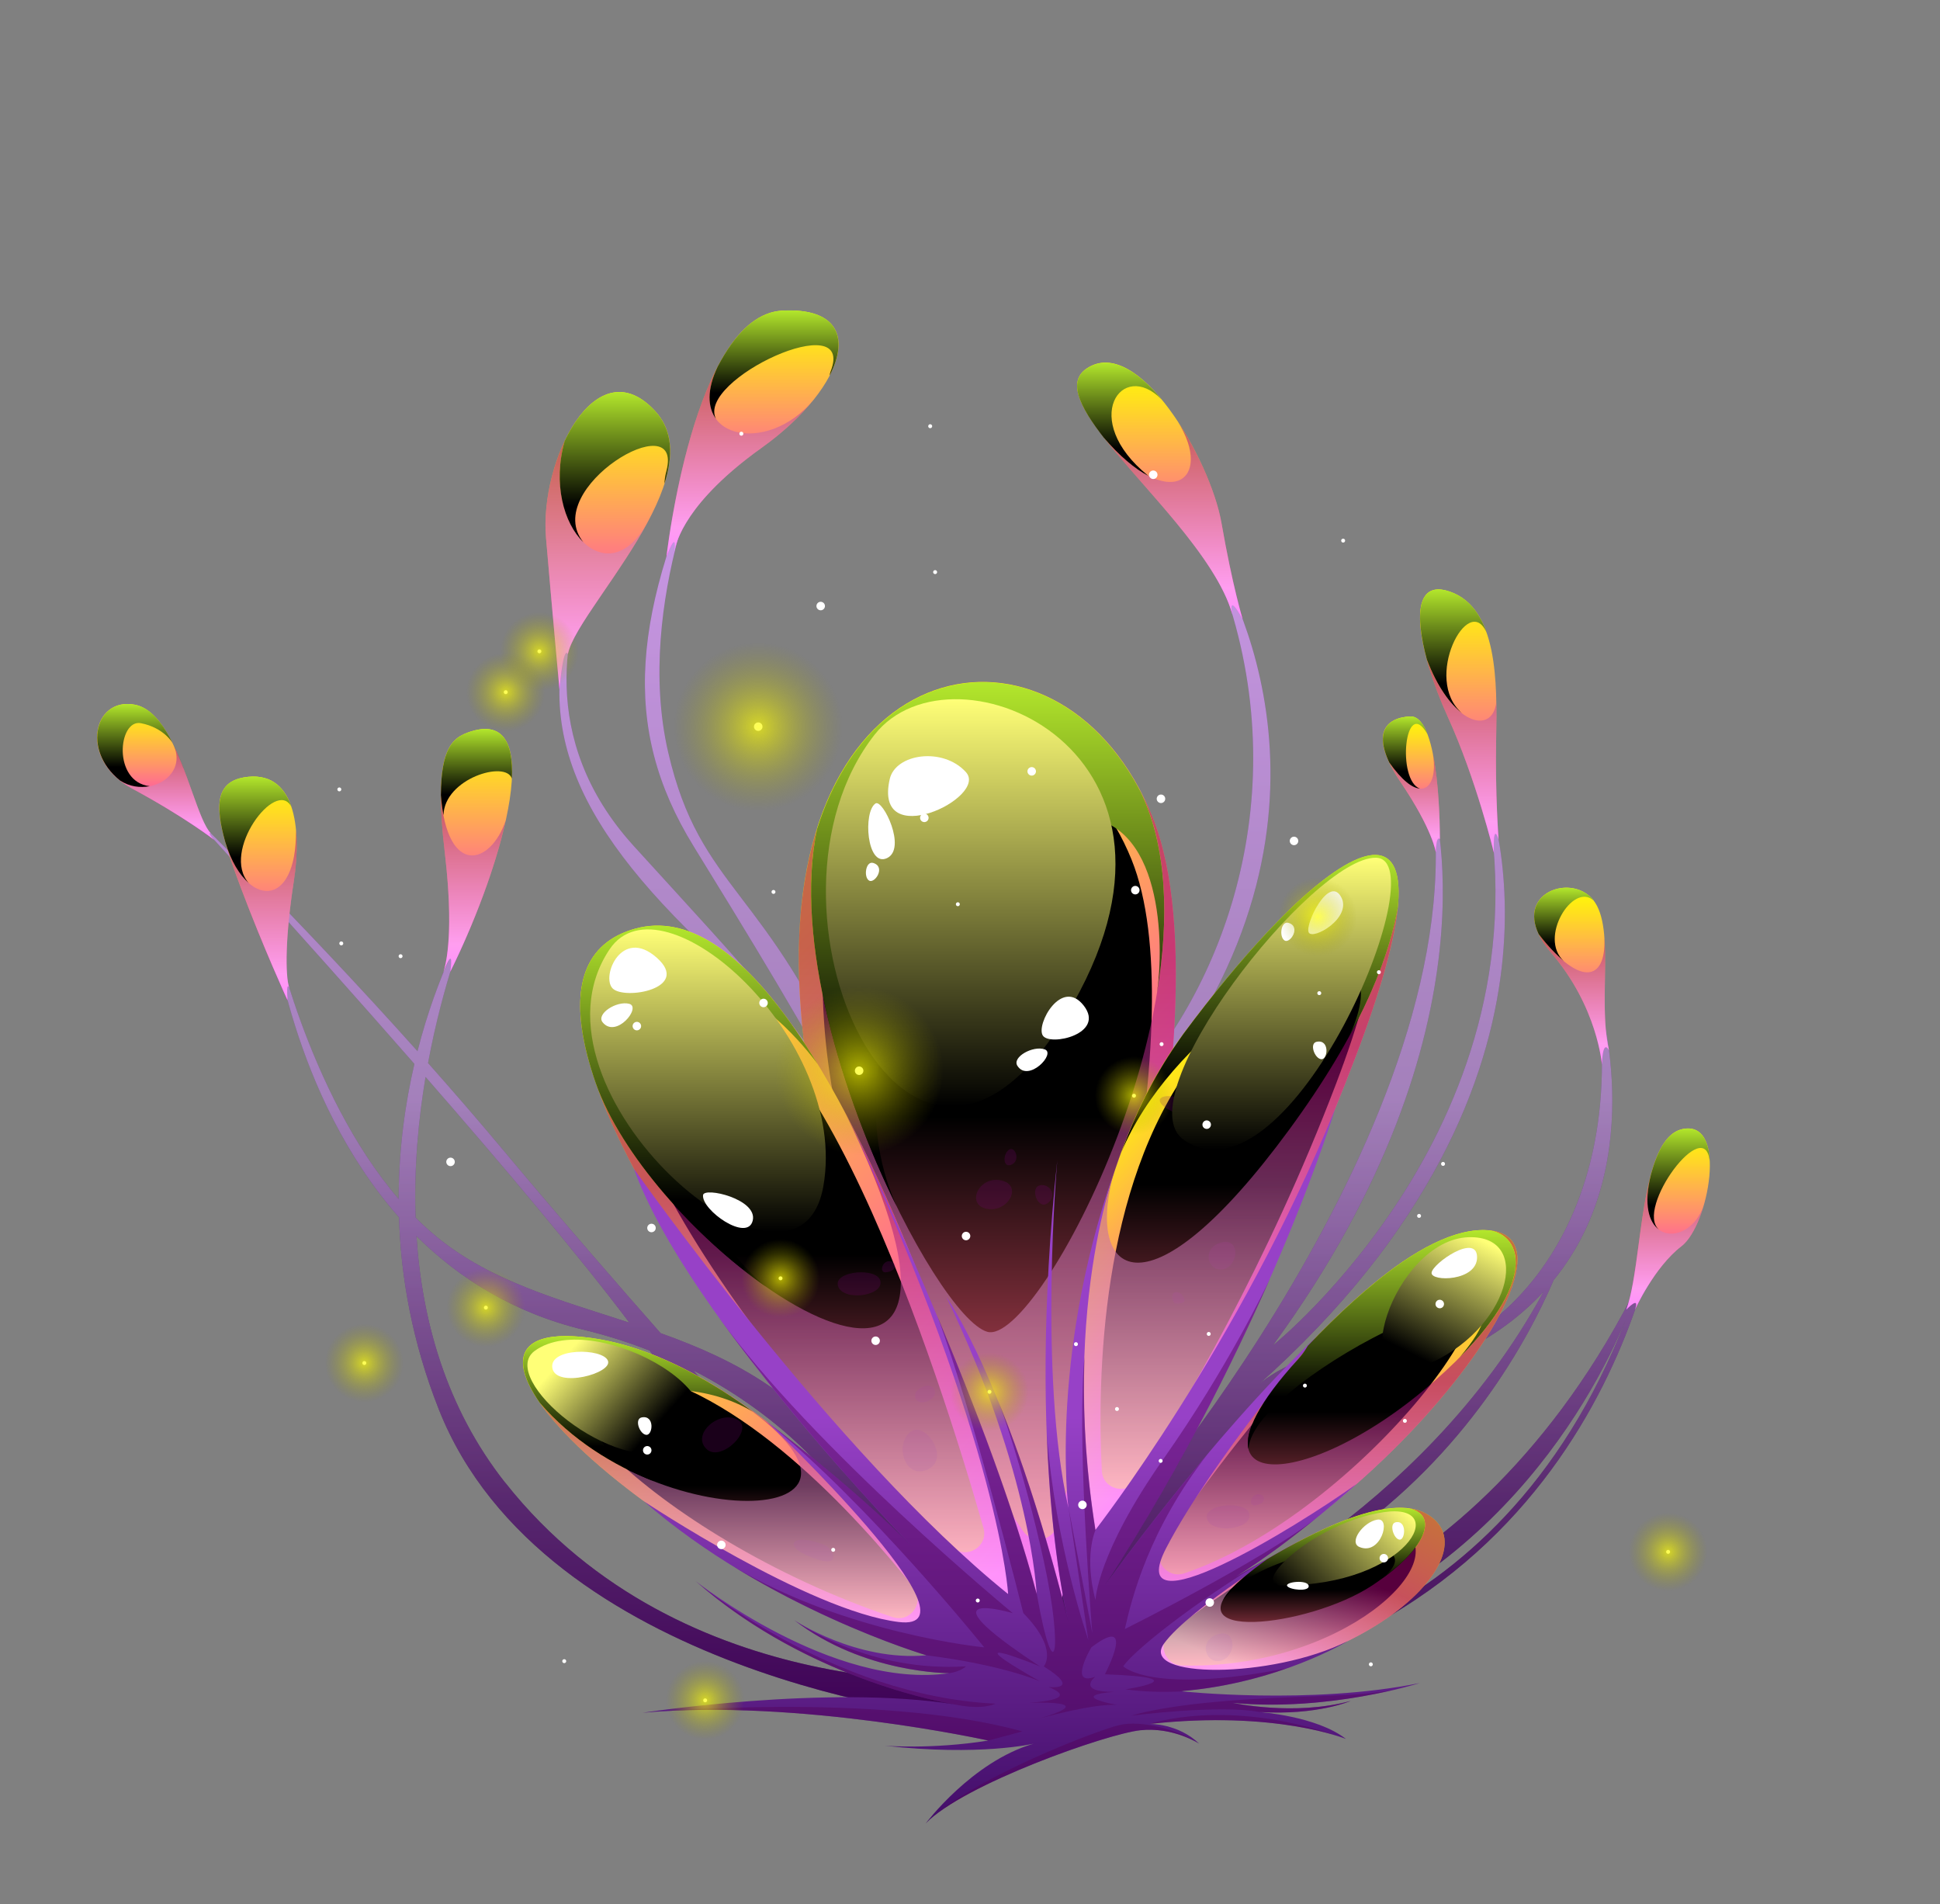 <svg width="374" height="367" viewBox="0 0 374 367" fill="none" xmlns="http://www.w3.org/2000/svg">
<rect x="0" y="0" width="374" height="367" fill="#808080" stroke="none"/>
<path d="M113.597 110.266C114.307 108.726 115.077 107.176 115.917 105.596C115.917 105.596 114.867 107.316 113.597 110.266Z" fill="url(#paint0_linear_436_2612)"/>
<path d="M316.136 246.816C283.376 313.486 225.616 319.896 258.936 296.746C282.756 280.196 294.656 258.056 299.516 246.716C318.546 223.376 307.796 191.006 307.796 191.006C315.136 242.186 281.496 264.926 266.866 261.376C252.236 257.826 242.416 267.046 242.416 267.046C309.746 207.126 286.076 151.076 286.076 151.076C299.836 215.836 245.376 259.326 245.376 259.326C290.296 197.806 275.976 153.276 275.976 153.276C285.136 215.656 215.376 295.036 215.376 295.036C215.376 295.036 194.036 253.566 228.366 201.226C262.696 148.886 232.996 105.876 232.996 105.876C267.986 185.376 186.386 261.626 163.986 208.896C147.906 171.056 135.006 171.756 128.816 145.006C122.086 115.956 137.676 84.166 137.676 84.166C121.986 117.806 119.446 139.936 133.706 163.086C142.766 177.786 157.826 202.326 161.846 211.336C156.016 199.666 143.816 186.796 122.206 163.086C103.186 142.206 109.506 119.746 113.586 110.246C101.756 135.746 107.896 155.446 134.726 181.326C163.176 208.776 180.246 263.126 180.246 263.126C180.246 263.126 187.006 319.916 165.956 285.766C155.756 269.216 141.746 262.086 127.356 256.946C119.056 247.526 109.886 237.056 96.806 221.426C92.106 215.816 87.286 210.256 82.516 204.886C85.496 188.866 90.086 177.806 90.086 177.806C90.086 177.806 84.406 187.266 80.486 202.606C57.096 176.486 35.356 155.356 35.356 155.356C35.356 155.356 57.126 179.036 79.896 205.056C78.136 212.596 76.866 221.396 76.856 231.096C59.126 210.476 52.486 178.386 52.486 178.386C52.486 178.386 56.036 211.016 76.926 234.616C77.276 246.026 79.426 258.546 84.596 271.636C104.776 322.716 183.976 331.256 185.196 330.946L227.626 325.936C312.256 310.836 320.356 231.586 320.356 231.586C319.126 236.976 317.726 242.046 316.156 246.806L316.136 246.816ZM157.896 292.346C148.346 280.856 141.046 272.496 133.676 264.136C169.206 282.416 177.216 315.576 157.896 292.346ZM121.336 254.926C107.986 250.556 94.726 247.016 84.266 238.456C82.826 237.276 81.446 236.016 80.116 234.686C79.786 224.996 80.666 215.716 82.036 207.556C96.916 224.606 111.926 242.366 121.336 254.936V254.926ZM97.416 285.796C85.926 271.256 81.336 254.326 80.286 238.226C88.476 246.356 99.006 253.036 112.536 256.296C117.056 257.386 121.286 258.756 125.256 260.316C125.946 261.316 126.596 262.256 127.176 263.146C145.006 290.446 189.746 323.846 189.746 323.846C189.746 323.846 131.666 329.086 97.426 285.786L97.416 285.796ZM282.916 260.026C288.996 256.836 293.796 253.056 297.596 248.936C273.826 292.676 229.576 311.586 229.576 311.586C229.576 311.586 242.186 281.386 282.916 260.026ZM232.626 321.166C284.486 311.136 306.406 271.166 313.526 254.126C288.266 319.446 232.626 321.166 232.626 321.166Z" fill="url(#paint1_linear_436_2612)"/>
<g style="mix-blend-mode:multiply" opacity="0.44">
<path d="M113.597 110.266C114.307 108.726 115.077 107.176 115.917 105.596C115.917 105.596 114.867 107.316 113.597 110.266Z" fill="url(#paint2_linear_436_2612)"/>
<path d="M316.136 246.816C283.376 313.486 225.616 319.896 258.936 296.746C282.756 280.196 294.656 258.056 299.516 246.716C318.546 223.376 307.796 191.006 307.796 191.006C315.136 242.186 281.496 264.926 266.866 261.376C252.236 257.826 242.416 267.046 242.416 267.046C309.746 207.126 286.076 151.076 286.076 151.076C299.836 215.836 245.376 259.326 245.376 259.326C290.296 197.806 275.976 153.276 275.976 153.276C285.136 215.656 215.376 295.036 215.376 295.036C215.376 295.036 194.036 253.566 228.366 201.226C262.696 148.886 232.996 105.876 232.996 105.876C267.986 185.376 186.386 261.626 163.986 208.896C147.906 171.056 135.006 171.756 128.816 145.006C122.086 115.956 137.676 84.166 137.676 84.166C121.986 117.806 119.446 139.936 133.706 163.086C142.766 177.786 157.826 202.326 161.846 211.336C156.016 199.666 143.816 186.796 122.206 163.086C103.186 142.206 109.506 119.746 113.586 110.246C101.756 135.746 107.896 155.446 134.726 181.326C163.176 208.776 180.246 263.126 180.246 263.126C180.246 263.126 187.006 319.916 165.956 285.766C155.756 269.216 141.746 262.086 127.356 256.946C119.056 247.526 109.886 237.056 96.806 221.426C92.106 215.816 87.286 210.256 82.516 204.886C85.496 188.866 90.086 177.806 90.086 177.806C90.086 177.806 84.406 187.266 80.486 202.606C57.096 176.486 35.356 155.356 35.356 155.356C35.356 155.356 57.126 179.036 79.896 205.056C78.136 212.596 76.866 221.396 76.856 231.096C59.126 210.476 52.486 178.386 52.486 178.386C52.486 178.386 56.036 211.016 76.926 234.616C77.276 246.026 79.426 258.546 84.596 271.636C104.776 322.716 183.976 331.256 185.196 330.946L227.626 325.936C312.256 310.836 320.356 231.586 320.356 231.586C319.126 236.976 317.726 242.046 316.156 246.806L316.136 246.816ZM157.896 292.346C148.346 280.856 141.046 272.496 133.676 264.136C169.206 282.416 177.216 315.576 157.896 292.346ZM121.336 254.926C107.986 250.556 94.726 247.016 84.266 238.456C82.826 237.276 81.446 236.016 80.116 234.686C79.786 224.996 80.666 215.716 82.036 207.556C96.916 224.606 111.926 242.366 121.336 254.936V254.926ZM97.416 285.796C85.926 271.256 81.336 254.326 80.286 238.226C88.476 246.356 99.006 253.036 112.536 256.296C117.056 257.386 121.286 258.756 125.256 260.316C125.946 261.316 126.596 262.256 127.176 263.146C145.006 290.446 189.746 323.846 189.746 323.846C189.746 323.846 131.666 329.086 97.426 285.786L97.416 285.796ZM282.916 260.026C288.996 256.836 293.796 253.056 297.596 248.936C273.826 292.676 229.576 311.586 229.576 311.586C229.576 311.586 242.186 281.386 282.916 260.026ZM232.626 321.166C284.486 311.136 306.406 271.166 313.526 254.126C288.266 319.446 232.626 321.166 232.626 321.166Z" fill="url(#paint3_linear_436_2612)"/>
</g>
<path d="M203.227 312.806C203.227 312.806 154.607 248.596 153.997 185.906C153.387 123.216 205.367 115.886 222.187 157.466C239.007 199.056 203.227 312.806 203.227 312.806Z" fill="url(#paint4_linear_436_2612)"/>
<path style="mix-blend-mode:screen" d="M203.756 294.056C202.896 297.036 198.956 297.646 197.216 295.076C186.356 279.016 159.046 234.336 158.616 190.506C158.086 135.776 203.466 129.376 218.146 165.676C230.436 196.056 210.566 270.546 203.756 294.056Z" fill="url(#paint5_linear_436_2612)"/>
<path style="mix-blend-mode:multiply" opacity="0.56" d="M203.226 312.806C203.226 312.806 239.006 199.056 222.186 157.466C221.456 155.666 220.646 153.996 219.796 152.376C237.366 188.216 200.346 259.566 190.336 256.686C180.286 253.796 149.986 194.526 157.576 159.516C155.236 166.846 153.896 175.616 153.996 185.896C154.606 248.586 203.226 312.796 203.226 312.796V312.806Z" fill="url(#paint6_linear_436_2612)"/>
<path d="M208.416 305.576C208.416 305.576 199.366 237.996 228.206 199.166C257.036 160.336 283.646 145.046 261.316 203.756C238.996 262.466 208.416 305.586 208.416 305.586V305.576Z" fill="url(#paint7_linear_436_2612)"/>
<path d="M211.167 312.606C211.167 312.606 259.176 237.386 285.776 237.076C312.376 236.766 254.897 307.716 211.167 312.606Z" fill="url(#paint8_linear_436_2612)"/>
<path d="M213.006 322.696C213.006 322.696 260.406 283.246 275.076 291.816C289.756 300.376 255.196 330.036 213.006 322.696Z" fill="url(#paint9_linear_436_2612)"/>
<path d="M200.466 317.496C200.466 317.496 162.546 167.966 122.496 178.976C82.436 189.986 165.916 295.476 200.466 317.496Z" fill="url(#paint10_linear_436_2612)"/>
<path d="M191.856 321.166C191.856 321.166 152.156 263.066 113.926 257.866C75.706 252.666 126.976 304.646 191.856 321.166Z" fill="url(#paint11_linear_436_2612)"/>
<path style="mix-blend-mode:screen" d="M219.146 285.266C217.236 288.266 212.596 287.046 212.416 283.496C211.506 265.546 212.176 228.836 229.856 205.026C253.996 172.516 276.266 159.716 257.576 208.866C244.406 243.506 227.806 271.656 219.146 285.266Z" fill="url(#paint12_linear_436_2612)"/>
<path style="mix-blend-mode:screen" d="M228.327 303.226C224.967 304.356 222.077 300.626 224.087 297.706C235.347 281.346 262.557 244.506 279.287 244.306C298.937 244.076 261.847 291.926 228.327 303.226Z" fill="url(#paint13_linear_436_2612)"/>
<path style="mix-blend-mode:screen" d="M227.866 320.996C224.416 320.896 223.006 316.496 225.756 314.416C237.686 305.396 261.156 289.236 270.076 294.436C281.156 300.896 258.426 321.856 227.866 320.996Z" fill="url(#paint14_linear_436_2612)"/>
<path style="mix-blend-mode:screen" d="M183.717 298.286C186.467 300.626 190.587 297.966 189.597 294.496C181.217 265.126 155.497 184.106 128.607 191.496C98.837 199.676 152.437 271.626 183.727 298.296L183.717 298.286Z" fill="url(#paint15_linear_436_2612)"/>
<path style="mix-blend-mode:screen" d="M172.096 311.676C175.546 312.836 178.366 308.756 176.096 305.906C165.156 292.176 142.456 267.136 120.376 264.136C91.896 260.266 125.446 296.016 172.086 311.676H172.096Z" fill="url(#paint16_linear_436_2612)"/>
<g style="mix-blend-mode:multiply" opacity="0.22">
<path d="M144.807 195.206C148.287 196.366 146.537 208.736 141.407 205.966C136.277 203.196 141.327 194.046 144.807 195.206Z" fill="#780078"/>
</g>
<g style="mix-blend-mode:multiply" opacity="0.22">
<path d="M168.666 195.596C171.336 194.296 171.376 192.056 168.666 192.066C165.956 192.076 167.056 196.376 168.666 195.596Z" fill="#780078"/>
</g>
<g style="mix-blend-mode:multiply" opacity="0.22">
<path d="M235.086 199.406C234.236 196.436 242.986 195.766 243.286 198.626C243.586 201.486 235.936 202.376 235.086 199.406Z" fill="#780078"/>
</g>
<g style="mix-blend-mode:multiply" opacity="0.22">
<path d="M244.306 196.796C246.496 196.596 246.546 194.806 245.066 194.666C243.586 194.516 242.966 196.926 244.306 196.796Z" fill="#780078"/>
</g>
<g style="mix-blend-mode:multiply" opacity="0.22">
<path d="M276.726 259.796C274.596 258.836 277.256 254.986 279.926 256.766C282.596 258.546 278.856 260.756 276.726 259.796Z" fill="#780078"/>
</g>
<g style="mix-blend-mode:multiply" opacity="0.22">
<path d="M235.926 244.596C238.896 243.816 239.096 238.336 235.286 239.516C231.476 240.706 232.956 245.366 235.926 244.596Z" fill="#780078"/>
</g>
<g style="mix-blend-mode:multiply" opacity="0.22">
<path d="M235.377 320.076C238.347 319.296 238.547 313.816 234.737 314.996C230.927 316.176 232.407 320.846 235.377 320.076Z" fill="#780078"/>
</g>
<g style="mix-blend-mode:multiply" opacity="0.22">
<path d="M226.437 251.226C225.107 249.146 226.937 248.246 228.097 249.886C229.257 251.526 226.437 251.226 226.437 251.226Z" fill="#780078"/>
</g>
<g style="mix-blend-mode:multiply" opacity="0.22">
<path d="M190.286 232.986C186.136 232.246 188.656 226.606 192.956 227.496C197.256 228.386 194.436 233.726 190.286 232.986Z" fill="#780078"/>
</g>
<g style="mix-blend-mode:multiply" opacity="0.22">
<path d="M194.436 221.646C195.626 220.686 196.806 223.566 195.096 224.426C193.386 225.286 193.246 222.616 194.436 221.646Z" fill="#780078"/>
</g>
<g style="mix-blend-mode:multiply" opacity="0.22">
<path d="M202.147 231.756C204.077 230.026 201.837 227.806 200.217 228.546C198.597 229.286 200.217 233.486 202.147 231.756Z" fill="#780078"/>
</g>
<g style="mix-blend-mode:multiply" opacity="0.22">
<path d="M195.226 149.616C191.076 148.876 193.596 143.236 197.896 144.126C202.196 145.016 199.376 150.356 195.226 149.616Z" fill="#780078"/>
</g>
<g style="mix-blend-mode:multiply" opacity="0.22">
<path d="M199.377 138.276C200.567 137.316 201.747 140.196 200.037 141.056C198.337 141.906 198.187 139.246 199.377 138.276Z" fill="#780078"/>
</g>
<g style="mix-blend-mode:multiply" opacity="0.22">
<path d="M207.087 148.386C209.017 146.656 206.777 144.436 205.157 145.176C203.537 145.916 205.157 150.116 207.087 148.386Z" fill="#780078"/>
</g>
<g style="mix-blend-mode:multiply" opacity="0.22">
<path d="M136.286 279.346C133.166 276.546 138.506 271.786 142.066 273.566C145.626 275.346 139.096 281.866 136.286 279.346Z" fill="#780078"/>
</g>
<g style="mix-blend-mode:multiply" opacity="0.22">
<path d="M133.456 187.196C130.616 185.846 132.066 182.256 134.466 183.776C136.866 185.296 134.726 187.806 133.456 187.196Z" fill="#780078"/>
</g>
<g style="mix-blend-mode:multiply" opacity="0.22">
<path d="M174.867 276.636C177.757 272.736 183.307 280.756 179.157 283.056C175.007 285.356 172.647 279.616 174.867 276.636Z" fill="#780078"/>
</g>
<g style="mix-blend-mode:multiply" opacity="0.22">
<path d="M177.636 267.406C180.056 266.096 181.386 268.836 179.016 269.986C176.646 271.136 175.216 268.716 177.636 267.406Z" fill="#780078"/>
</g>
<g style="mix-blend-mode:multiply" opacity="0.22">
<path d="M229.766 212.376C230.956 212.876 233.376 217.086 227.176 214.726C220.976 212.376 223.436 209.706 229.766 212.376Z" fill="#780078"/>
</g>
<g style="mix-blend-mode:multiply" opacity="0.22">
<path d="M161.546 247.826C160.696 244.856 169.446 244.186 169.746 247.046C170.046 249.906 162.396 250.796 161.546 247.826Z" fill="#780078"/>
</g>
<g style="mix-blend-mode:multiply" opacity="0.22">
<path d="M170.777 245.216C172.967 245.016 173.017 243.226 171.537 243.086C170.057 242.936 169.437 245.346 170.777 245.216Z" fill="#780078"/>
</g>
<g style="mix-blend-mode:multiply" opacity="0.22">
<path d="M232.687 292.736C231.837 289.766 240.587 289.096 240.887 291.956C241.187 294.816 233.537 295.706 232.687 292.736Z" fill="#780078"/>
</g>
<g style="mix-blend-mode:multiply" opacity="0.22">
<path d="M241.906 290.126C244.096 289.926 244.146 288.136 242.666 287.996C241.186 287.846 240.566 290.256 241.906 290.126Z" fill="#780078"/>
</g>
<g style="mix-blend-mode:multiply" opacity="0.22">
<path d="M159.177 297.866C160.367 298.366 162.787 302.576 156.587 300.216C150.387 297.866 152.847 295.196 159.177 297.866Z" fill="#780078"/>
</g>
<path style="mix-blend-mode:multiply" opacity="0.56" d="M286.316 237.096C292.796 237.076 298.606 246.666 276.766 265.976C251.696 288.146 226.056 288.456 250.276 261.936C250.986 261.156 251.606 260.286 252.156 259.336C230.956 281.616 211.176 312.596 211.176 312.596C254.596 307.736 311.566 237.766 286.316 237.086V237.096Z" fill="url(#paint17_linear_436_2612)"/>
<path style="mix-blend-mode:multiply" opacity="0.56" d="M264.526 305.576C252.296 313.676 224.396 316.776 239.866 303.906C241.266 302.746 242.726 301.616 244.236 300.526C228.326 309.956 213.006 322.696 213.006 322.696C255.206 330.036 289.756 300.376 275.076 291.816C273.986 291.176 272.696 290.836 271.276 290.696C276.996 291.466 276.146 297.876 264.526 305.576Z" fill="url(#paint18_linear_436_2612)"/>
<path style="mix-blend-mode:multiply" opacity="0.56" d="M191.856 321.166C191.856 321.166 166.996 284.816 137.686 267.056C181.776 294.236 127.506 297.856 103.986 270.276C114.566 285.626 150.436 310.626 191.856 321.166Z" fill="url(#paint19_linear_436_2612)"/>
<path style="mix-blend-mode:multiply" opacity="0.56" d="M208.416 305.576C208.416 305.576 238.996 262.456 261.316 203.746C266.336 190.556 268.866 181.106 269.476 174.816C267.776 184.666 262.416 198.826 248.476 217.806C221.546 254.466 209.506 246.256 214.506 226.926C202.826 263.696 208.426 305.556 208.426 305.556L208.416 305.576Z" fill="url(#paint20_linear_436_2612)"/>
<path style="mix-blend-mode:multiply" opacity="0.56" d="M200.466 317.496C200.466 317.496 184.616 255.026 162.596 213.816C201.216 291.976 127.386 244.196 114.866 208.806C127.416 244.946 176.106 301.976 200.466 317.496Z" fill="url(#paint21_linear_436_2612)"/>
<path d="M122.216 225.276C122.216 225.276 161.016 280.436 194.346 307.226C194.346 307.226 192.926 279.246 164.126 216.736C164.126 216.736 190.066 270.236 199.846 307.226C199.846 307.226 198.926 284.166 182.416 249.926C182.416 249.926 194.346 266.436 205.966 312.616C205.966 312.616 197.706 281.116 203.826 223.636C203.826 223.636 200.156 264.926 205.966 290.606C205.966 290.606 202.016 259.806 216.066 222.306C216.066 222.306 204.126 250.546 211.166 294.886C211.166 294.886 238.806 259.406 257.396 213.696C257.396 213.696 244.186 257.576 212.996 305.586C212.996 305.586 233.056 277.336 253.906 257.516C253.906 257.516 233.556 281.576 224.846 298.316C216.136 315.056 249.686 294.496 261.576 285.976C261.576 285.976 249.546 296.826 238.346 303.826C238.346 303.826 247.526 298.556 250.106 297.236C250.106 297.236 229.246 310.006 224.396 316.786C219.546 323.566 245.126 323.626 259.816 316.306C259.816 316.306 246.416 324.466 227.606 325.956C227.606 325.956 252.606 328.666 273.706 324.386C273.706 324.386 256.126 329.966 237.626 328.206C237.626 328.206 249.526 330.806 260.406 327.826C260.406 327.826 253.986 330.656 242.746 329.966C242.746 329.966 253.826 330.726 259.486 335.166C259.486 335.166 246.036 329.586 221.646 332.266C221.646 332.266 227.076 332.116 231.206 336.086C231.206 336.086 226.236 332.796 219.816 333.486C213.396 334.176 185.726 343.886 178.456 351.446C178.456 351.446 187.396 339.516 199.246 336.076C199.246 336.076 188.926 338.526 170.506 336.456C170.506 336.456 179.606 337.216 190.536 335.466C190.536 335.466 153.996 327.366 123.876 330.116C123.876 330.116 159.576 324.616 184.116 328.506C184.116 328.506 156.366 324.306 134.116 304.736C134.116 304.736 160.516 325.766 183.046 322.476C183.046 322.476 166.536 322.626 153.076 312.236C153.076 312.236 165.006 320.266 178.606 319.036C178.606 319.036 147.786 309.956 124.126 289.346C124.126 289.346 155.816 310.476 173.246 312.616C190.676 314.756 147.816 274.006 147.816 274.006C147.816 274.006 164.076 286.166 175.996 298.246C175.996 298.246 132.416 253.706 122.216 225.286V225.276Z" fill="url(#paint22_linear_436_2612)"/>
<g style="mix-blend-mode:screen">
<path d="M223.086 191.126C225.396 177.096 225.046 163.306 219.896 152.626C204.316 122.736 168.816 124.036 157.526 159.756C152.996 181.146 162.476 211.446 172.836 232.486C157.346 197.446 190.546 157.396 207.496 157.396C224.446 157.396 224.346 182.576 223.076 191.126H223.086Z" fill="url(#paint23_linear_436_2612)"/>
<path d="M260.167 199.626C265.707 189.446 268.377 181.216 269.487 174.816C271.577 153.106 250.566 169.046 228.216 199.156C227.706 199.846 227.236 200.556 226.746 201.266C222.336 207.656 218.867 214.726 216.167 222.116C218.497 216.486 222.046 211.156 226.146 206.406C243.286 186.546 270.246 176.966 260.176 199.626H260.167Z" fill="url(#paint24_linear_436_2612)"/>
<path d="M250.226 261.386C250.856 260.706 251.496 260.036 252.126 259.366C251.496 260.016 250.856 260.696 250.226 261.386Z" fill="url(#paint25_linear_436_2612)"/>
<path d="M287.186 237.156C286.906 237.126 286.616 237.096 286.316 237.096C286.136 237.096 285.966 237.076 285.786 237.076C276.256 237.186 263.976 246.926 252.136 259.366C251.586 260.306 250.976 261.166 250.276 261.936C242.576 270.366 239.926 276.076 240.686 279.246C241.476 265.166 303.106 235.886 281.446 261.556C296.856 246.016 292.756 237.906 287.186 237.156Z" fill="url(#paint26_linear_436_2612)"/>
<path d="M271.326 290.706C264.506 289.996 254.256 294.586 244.236 300.536C242.726 301.626 241.266 302.756 239.866 303.916C237.696 305.716 236.406 307.196 235.786 308.396C244.466 296.966 278.726 294.526 266.226 304.396C276.176 297.256 276.706 291.456 271.326 290.706Z" fill="url(#paint27_linear_436_2612)"/>
<path d="M271.276 290.696C271.756 290.756 272.176 290.816 272.586 290.906C272.166 290.816 271.726 290.746 271.276 290.696Z" fill="url(#paint28_linear_436_2612)"/>
<path d="M122.496 178.976C110.686 182.226 109.616 193.686 114.866 208.806C119.796 222.746 134.246 238.606 147.586 247.936C125.066 229.216 126.686 188.446 137.246 189.836C147.546 191.196 157.136 204.406 157.616 205.076C146.786 187.276 134.736 175.616 122.486 178.986L122.496 178.976Z" fill="url(#paint29_linear_436_2612)"/>
<path d="M113.926 257.876C100.076 255.996 98.006 261.626 104.056 270.356C110.136 277.446 118.236 282.466 126.166 285.536C98.466 271.366 128.476 261.906 145.136 272.106C143.476 270.846 141.566 269.526 139.406 268.136C131.146 262.896 122.506 259.026 113.926 257.866V257.876Z" fill="url(#paint30_linear_436_2612)"/>
<path d="M104.976 271.646C104.646 271.206 104.346 270.786 104.056 270.356C104.036 270.326 104.006 270.306 103.986 270.276C104.296 270.726 104.626 271.176 104.976 271.646Z" fill="url(#paint31_linear_436_2612)"/>
<path d="M137.686 267.056C138.286 267.426 138.846 267.786 139.416 268.146C139.726 268.346 140.046 268.526 140.356 268.736C139.476 268.166 138.586 267.606 137.686 267.056Z" fill="url(#paint32_linear_436_2612)"/>
</g>
<path style="mix-blend-mode:screen" d="M168.636 141.566C183.746 122.346 236.316 144.926 205.556 195.686C174.796 246.446 142.916 174.286 168.636 141.566Z" fill="url(#paint33_linear_436_2612)"/>
<path style="mix-blend-mode:screen" d="M117.526 182.956C127.636 167.916 163.706 200.156 158.736 228.596C153.766 257.036 99.176 210.246 117.526 182.956Z" fill="url(#paint34_linear_436_2612)"/>
<path style="mix-blend-mode:screen" d="M103.076 260.366C114.866 251.756 147.926 270.966 130.136 279.246C118.426 284.706 95.846 265.636 103.076 260.366Z" fill="url(#paint35_linear_436_2612)"/>
<path style="mix-blend-mode:screen" d="M228.316 219.766C216.406 211.806 253.116 165.086 265.266 165.316C277.416 165.546 248.696 233.386 228.316 219.766Z" fill="url(#paint36_linear_436_2612)"/>
<path style="mix-blend-mode:screen" d="M283.106 238.456C295.916 238.046 290.876 256.666 274.716 263.156C258.566 269.646 268.656 238.916 283.106 238.456Z" fill="url(#paint37_linear_436_2612)"/>
<path style="mix-blend-mode:screen" d="M247.146 305.576C240.576 305.566 253.566 293.386 266.756 291.446C279.946 289.506 271.356 305.616 247.146 305.576Z" fill="url(#paint38_linear_436_2612)"/>
<path d="M171.526 150.156C172.646 145.236 181.786 143.926 186.216 148.816C190.646 153.706 168.286 164.376 171.526 150.156Z" fill="white"/>
<path d="M168.786 154.856C170.176 153.946 174.886 163.586 170.986 165.396C167.086 167.206 166.346 156.456 168.786 154.856Z" fill="white"/>
<path d="M135.536 230.346C135.706 228.696 146.156 231.106 145.106 235.276C144.056 239.446 135.236 233.246 135.536 230.346Z" fill="white"/>
<path d="M168.356 166.326C170.836 167.096 168.606 170.406 167.526 169.706C166.446 169.006 166.906 165.876 168.356 166.326Z" fill="white"/>
<path d="M248.386 177.866C250.886 178.576 248.736 181.936 247.646 181.266C246.546 180.586 246.936 177.456 248.386 177.866Z" fill="white"/>
<path d="M253.836 200.786C256.386 200.276 256.006 204.246 254.726 204.146C253.446 204.046 252.356 201.086 253.836 200.786Z" fill="white"/>
<path d="M123.706 273.186C126.256 272.676 125.876 276.646 124.596 276.546C123.316 276.446 122.226 273.486 123.706 273.186Z" fill="white"/>
<path d="M269.036 293.406C271.266 292.896 270.936 296.836 269.816 296.746C268.696 296.646 267.746 293.706 269.036 293.406Z" fill="white"/>
<path d="M201.036 199.586C199.666 197.456 204.676 188.356 208.926 193.816C213.176 199.276 202.406 201.716 201.036 199.586Z" fill="white"/>
<path d="M252.286 179.686C251.576 178.036 256.176 168.726 258.506 172.806C260.836 176.886 252.996 181.336 252.286 179.686Z" fill="white"/>
<path d="M275.986 245.296C276.166 243.506 284.696 237.586 284.756 242.286C284.816 246.986 275.806 247.086 275.986 245.296Z" fill="white"/>
<path d="M196.136 205.416C195.066 203.736 199.136 201.476 201.396 202.246C203.656 203.026 198.246 208.716 196.136 205.416Z" fill="white"/>
<path d="M118.096 190.496C115.836 188.176 119.886 178.616 126.606 184.576C133.326 190.536 120.356 192.816 118.096 190.496Z" fill="white"/>
<path d="M116.186 197.046C114.866 195.426 118.846 192.846 121.296 193.466C123.746 194.086 118.786 200.236 116.186 197.046Z" fill="white"/>
<path d="M262.066 298.156C259.976 297.266 262.776 293.346 265.536 292.886C268.296 292.426 266.176 299.916 262.066 298.156Z" fill="white"/>
<path d="M248.136 305.656C247.756 304.876 252.046 304.406 252.286 305.626C252.516 306.846 248.526 306.436 248.136 305.656Z" fill="white"/>
<path d="M117.186 262.236C118.226 264.686 107.166 267.626 106.486 263.676C105.806 259.726 116.136 259.786 117.186 262.236Z" fill="white"/>
<path d="M90.076 141.226C105.706 135.396 97.376 165.946 86.806 187.296C86.806 187.296 87.776 181.066 85.226 188.056C85.226 188.056 87.926 182.796 85.756 164.356C83.576 145.916 86.366 142.606 90.076 141.226Z" fill="url(#paint39_linear_436_2612)"/>
<path d="M46.886 149.856C56.886 148.056 58.236 159.556 56.636 169.886C55.026 180.206 54.926 187.886 55.756 190.436C55.756 190.436 55.136 188.776 55.426 192.806C55.426 192.806 50.786 182.716 46.426 171.086C42.066 159.456 39.656 151.166 46.886 149.866V149.856Z" fill="url(#paint40_linear_436_2612)"/>
<path d="M40.596 160.576C40.596 160.576 39.876 160.336 41.266 161.866C41.266 161.866 35.586 157.446 25.376 151.936C15.166 146.436 17.746 134.216 26.006 135.826C34.266 137.436 37.136 156.806 40.586 160.576H40.596Z" fill="url(#paint41_linear_436_2612)"/>
<path d="M109.476 126.086C111.056 117.576 137.826 91.906 126.356 79.296C114.886 66.686 103.996 88.816 105.256 103.606C106.516 118.396 107.856 132.846 107.856 132.846C108.696 123.786 109.476 126.086 109.476 126.086Z" fill="url(#paint42_linear_436_2612)"/>
<path d="M129.986 106.696C129.986 106.696 130.136 98.246 146.806 86.326C163.476 74.396 167.906 58.956 150.786 59.876C133.666 60.796 128.486 107.336 128.486 107.336C128.486 107.336 130.686 101.306 129.996 106.696H129.986Z" fill="url(#paint43_linear_436_2612)"/>
<path d="M237.597 118.436C237.597 118.436 236.527 113.916 239.557 119.306C239.557 119.306 237.617 112.996 235.477 100.766C233.337 88.536 219.347 64.376 209.487 71.026C199.627 77.676 232.457 100.466 237.597 118.426V118.436Z" fill="url(#paint44_linear_436_2612)"/>
<path d="M271.866 138.086C277.786 137.836 277.576 161.716 277.576 161.716C277.576 161.716 276.846 160.826 276.806 164.326C276.806 164.326 276.276 160.026 269.966 150.676C263.656 141.326 267.276 138.276 271.856 138.086H271.866Z" fill="url(#paint45_linear_436_2612)"/>
<path d="M288.006 164.326C288.006 164.326 287.726 158.336 288.906 161.786C288.906 161.786 288.226 153.196 288.436 142.306C288.646 131.416 288.716 117.246 279.536 114.036C270.366 110.826 273.576 126.006 279.076 138.086C284.576 150.156 287.996 164.326 287.996 164.326H288.006Z" fill="url(#paint46_linear_436_2612)"/>
<path d="M310.186 202.436C310.186 202.436 308.996 199.946 308.826 205.196C308.826 205.196 308.016 194.076 299.036 183.636C290.066 173.196 301.786 168.046 306.716 172.976C311.646 177.906 307.906 192.566 310.176 202.436H310.186Z" fill="url(#paint47_linear_436_2612)"/>
<path d="M315.206 252.406C315.206 252.406 318.886 244.236 324.156 240.196C329.426 236.156 333.096 215.976 324.496 217.586C315.896 219.196 316.776 243.596 313.526 252.406C313.526 252.406 316.256 249.516 315.196 252.406H315.206Z" fill="url(#paint48_linear_436_2612)"/>
<path style="mix-blend-mode:multiply" opacity="0.56" d="M85.496 187.356C87.696 181.556 86.806 187.296 86.806 187.296C91.366 178.076 95.506 167.156 97.486 158.176C94.546 166.766 86.206 169.016 84.986 153.286C84.986 156.196 85.216 159.816 85.746 164.366C87.496 179.146 86.106 185.446 85.486 187.366L85.496 187.356Z" fill="url(#paint49_linear_436_2612)"/>
<path style="mix-blend-mode:multiply" opacity="0.56" d="M43.437 162.276C44.176 164.906 45.227 167.856 46.437 171.076C50.797 182.706 55.437 192.796 55.437 192.796C55.147 188.766 55.767 190.426 55.767 190.426C54.937 187.876 55.036 180.196 56.647 169.876C57.166 166.526 57.367 163.056 57.066 159.946C57.227 175.466 47.276 175.046 43.437 162.266V162.276Z" fill="url(#paint50_linear_436_2612)"/>
<path style="mix-blend-mode:multiply" opacity="0.56" d="M23.156 150.446C23.826 150.976 24.546 151.486 25.386 151.936C35.596 157.436 41.276 161.866 41.276 161.866C39.886 160.336 40.606 160.576 40.606 160.576C38.426 158.196 36.476 149.586 33.246 143.166C36.586 149.376 28.686 154.006 23.156 150.446Z" fill="url(#paint51_linear_436_2612)"/>
<path style="mix-blend-mode:multiply" opacity="0.56" d="M105.256 103.606C106.516 118.396 107.856 132.846 107.856 132.846C108.696 123.786 109.476 126.086 109.476 126.086C110.376 121.236 119.466 110.796 124.986 100.386C117.176 115.246 104.246 101.146 108.896 84.906C106.216 90.496 104.746 97.646 105.256 103.606Z" fill="url(#paint52_linear_436_2612)"/>
<path style="mix-blend-mode:multiply" opacity="0.56" d="M130.037 106.266C130.317 104.416 132.327 96.686 146.807 86.326C150.977 83.346 154.377 80.136 156.867 77.026C147.937 87.936 131.647 84.706 138.377 70.616C131.017 84.616 128.477 107.336 128.477 107.336C128.477 107.336 130.537 101.706 130.027 106.266H130.037Z" fill="url(#paint53_linear_436_2612)"/>
<path style="mix-blend-mode:multiply" opacity="0.56" d="M239.557 119.316C239.557 119.316 237.617 113.006 235.477 100.776C234.527 95.356 231.256 87.596 227.036 81.216C234.086 92.476 225.497 99.246 212.667 84.196C220.327 94.076 234.376 107.206 237.596 118.446C237.596 118.446 236.527 113.926 239.557 119.316Z" fill="url(#paint54_linear_436_2612)"/>
<path style="mix-blend-mode:multiply" opacity="0.56" d="M276.816 164.326C276.856 160.826 277.586 161.716 277.586 161.716C277.586 161.716 277.676 151.466 276.066 144.466C277.616 151.366 274.286 156.096 267.826 146.956C268.356 148.066 269.046 149.296 269.976 150.676C276.286 160.026 276.816 164.326 276.816 164.326Z" fill="url(#paint55_linear_436_2612)"/>
<path style="mix-blend-mode:multiply" opacity="0.56" d="M288.006 164.326C288.006 164.326 287.726 158.336 288.906 161.786C288.906 161.786 288.226 153.196 288.436 142.306C288.476 140.096 288.516 137.756 288.466 135.396C287.646 141.666 279.936 139.856 275.056 127.116C276.026 130.676 277.446 134.516 279.076 138.086C284.576 150.156 287.996 164.326 287.996 164.326H288.006Z" fill="url(#paint56_linear_436_2612)"/>
<path style="mix-blend-mode:multiply" opacity="0.56" d="M308.826 205.196C308.996 199.946 310.186 202.436 310.186 202.436C308.626 195.666 309.896 186.646 309.256 180.056C309.946 188.816 304.996 190.856 296.616 180.036C297.146 181.156 297.936 182.356 299.036 183.636C308.006 194.076 308.826 205.196 308.826 205.196Z" fill="url(#paint57_linear_436_2612)"/>
<path style="mix-blend-mode:multiply" opacity="0.56" d="M315.206 252.406C315.206 252.406 318.886 244.236 324.156 240.196C325.866 238.886 327.396 235.886 328.406 232.486C325.566 240.446 314.826 240.186 318.266 226.406C316.006 234.756 315.616 246.776 313.526 252.406C313.526 252.406 316.256 249.516 315.196 252.406H315.206Z" fill="url(#paint58_linear_436_2612)"/>
<path style="mix-blend-mode:screen" d="M90.077 141.226C87.287 142.266 85.017 144.406 84.997 153.276C85.107 154.706 85.277 155.976 85.497 157.116C85.667 150.026 97.567 146.476 98.677 150.066C99.037 142.866 96.737 138.736 90.077 141.226Z" fill="url(#paint59_linear_436_2612)"/>
<path style="mix-blend-mode:screen" d="M46.886 149.856C41.666 150.796 41.486 155.406 43.426 162.276C44.547 166.026 46.206 168.676 47.967 170.206C42.526 164.176 53.206 149.966 56.136 155.436C54.767 151.436 51.926 148.946 46.877 149.856H46.886Z" fill="url(#paint60_linear_436_2612)"/>
<path style="mix-blend-mode:screen" d="M28.866 151.526C21.657 150.716 22.767 138.536 27.166 139.386C31.567 140.236 33.246 143.166 33.246 143.166C34.356 145.376 35.316 147.856 36.187 150.236C33.867 143.846 30.866 136.766 26.017 135.826C18.436 134.356 15.677 144.506 23.157 150.446C24.966 151.616 27.026 151.886 28.866 151.526Z" fill="url(#paint61_linear_436_2612)"/>
<path style="mix-blend-mode:screen" d="M126.357 79.296C118.967 71.166 111.817 77.476 107.997 86.956C108.277 86.256 108.577 85.576 108.887 84.906C106.517 93.176 108.707 100.876 112.457 104.496C104.137 94.176 131.857 77.696 128.477 90.756C128.227 91.706 128.117 92.506 128.097 93.206C129.777 87.946 129.757 83.036 126.357 79.296Z" fill="url(#paint62_linear_436_2612)"/>
<path style="mix-blend-mode:screen" d="M150.776 59.876C145.616 60.156 141.546 64.586 138.376 70.616C136.206 75.146 136.436 78.556 138.026 80.726C134.176 73.196 165.116 58.876 160.126 71.606C160.026 71.866 159.966 72.126 159.936 72.386C163.736 65.066 161.436 59.296 150.776 59.866V59.876Z" fill="url(#paint63_linear_436_2612)"/>
<path style="mix-blend-mode:screen" d="M221.316 91.656C208.016 80.906 216.276 69.126 223.926 76.986C219.256 71.336 213.946 68.036 209.486 71.046C205.436 73.776 208.596 79.246 214.086 85.986C213.596 85.386 213.116 84.786 212.666 84.206C215.876 87.966 218.816 90.366 221.306 91.676L221.316 91.656Z" fill="url(#paint64_linear_436_2612)"/>
<path style="mix-blend-mode:screen" d="M271.866 138.086C267.636 138.266 264.256 140.886 268.696 148.616C268.366 148.036 268.076 147.486 267.826 146.956C270.296 150.446 272.296 151.906 273.756 151.996C269.236 150.466 270.816 133.966 275.176 141.456C274.376 139.376 273.296 138.016 271.866 138.076V138.086Z" fill="url(#paint65_linear_436_2612)"/>
<path style="mix-blend-mode:screen" d="M279.546 114.036C273.086 111.776 272.776 118.646 275.076 127.116C277.086 132.356 279.566 135.716 281.856 137.456C274.196 130.916 283.116 113.946 286.586 121.926C285.276 118.196 283.116 115.286 279.546 114.036Z" fill="url(#paint66_linear_436_2612)"/>
<path style="mix-blend-mode:screen" d="M296.626 180.036C298.406 182.346 300.026 184.026 301.476 185.226C296.536 180.766 303.236 170.016 307.166 173.526C307.016 173.336 306.886 173.136 306.726 172.976C302.406 168.656 292.856 172.086 296.626 180.036Z" fill="url(#paint67_linear_436_2612)"/>
<path style="mix-blend-mode:screen" d="M324.496 217.586C321.396 218.166 319.536 221.706 318.266 226.406C316.816 232.226 317.896 235.606 319.836 237.006C315.076 233.016 328.896 214.336 329.616 223.996C329.486 219.936 328.016 216.926 324.496 217.586Z" fill="url(#paint68_linear_436_2612)"/>
<g style="mix-blend-mode:multiply" opacity="0.44">
<path d="M200.467 321.166C176.307 305.266 195.267 310.926 195.267 310.926C195.267 310.926 156.597 279.096 138.437 253.696C154.737 276.496 176.007 298.236 176.007 298.236C164.077 286.156 147.827 273.996 147.827 273.996C167.497 289.816 189.747 317.506 189.747 317.506C189.747 317.506 163.267 314.956 141.517 301.996C160.577 313.716 178.617 319.036 178.617 319.036C193.487 320.906 200.477 324.056 200.477 324.056C182.127 313.636 200.477 321.176 200.477 321.176L200.467 321.166Z" fill="#510057"/>
</g>
<g style="mix-blend-mode:multiply" opacity="0.44">
<path d="M201.217 321.166C208.777 325.906 202.147 325.146 202.147 325.146C207.167 327.146 202.457 327.906 198.437 328.186C210.157 327.896 204.507 329.996 200.607 331.146C209.677 328.736 213.637 328.486 215.277 328.606C205.557 326.636 214.837 326.086 214.837 326.086C207.337 326.126 211.167 323.156 211.167 323.156C205.817 325.146 210.407 317.496 210.407 317.496C219.277 310.766 213.007 322.696 213.007 322.696C231.657 323.356 216.987 325.596 216.987 325.596C220.367 326.086 224.167 326.166 228.067 325.986C227.787 325.956 227.617 325.936 227.617 325.936C235.637 325.296 242.657 323.446 248.097 321.536C221.917 326.646 216.537 321.156 216.537 321.156C218.967 317.586 233.427 306.526 246.667 299.096C243.047 301.116 238.367 303.806 238.367 303.806C243.797 300.416 249.407 296.126 253.767 292.596C243.137 300.896 216.847 313.976 216.847 313.976C218.157 308.206 221.407 294.856 232.917 280.126C221.387 293.796 213.027 305.566 213.027 305.566C227.177 283.786 237.617 262.866 244.817 246.486C244.217 247.766 236.707 263.536 224.337 281.126C211.427 299.476 211.197 308.376 211.197 308.376C211.197 308.376 208.907 300.816 211.197 294.856C209.217 282.376 208.737 271.176 209.077 261.526C209.007 262.136 208.937 262.876 208.877 263.836C207.777 281.276 210.587 314.826 210.587 314.826L205.997 290.586L209.817 316.116C209.817 316.116 203.497 297.936 201.827 276.576C202.727 300.126 205.997 312.596 205.997 312.596C201.297 293.926 196.547 280.106 192.557 270.266C192.577 270.316 197.367 283.196 201.237 300.906C205.117 318.656 203.237 326.346 199.877 307.206C195.477 290.556 187.797 270.566 180.687 253.606C187.627 272.276 197.277 310.906 197.277 310.906C204.157 317.916 201.237 321.146 201.237 321.146L201.217 321.166Z" fill="#510057"/>
</g>
<g style="mix-blend-mode:multiply" opacity="0.44">
<path d="M221.646 332.256C240.776 330.156 253.136 333.126 257.596 334.516C236.306 327.176 221.646 332.256 221.646 332.256Z" fill="#510057"/>
</g>
<g style="mix-blend-mode:multiply" opacity="0.44">
<path d="M215.756 332.486C211.456 333.526 188.386 342.316 179.256 350.666C187.556 343.226 213.596 334.136 219.806 333.476C225.426 332.876 229.926 335.316 230.966 335.936C227.366 333.476 220.096 331.436 215.756 332.486Z" fill="#510057"/>
</g>
<g style="mix-blend-mode:multiply" opacity="0.44">
<path d="M153.236 312.336C166.656 322.606 183.036 322.466 183.036 322.466C185.056 322.236 186.236 321.166 186.236 321.166C168.026 322.316 154.826 313.456 153.236 312.336Z" fill="#510057"/>
</g>
<g style="mix-blend-mode:multiply" opacity="0.44">
<path d="M218.207 330.656C218.207 330.656 235.027 328.506 242.747 329.956C253.987 330.646 260.407 327.816 260.407 327.816C249.527 330.796 237.627 328.196 237.627 328.196C250.197 329.386 262.327 327.196 268.827 325.666C261.597 327.056 252.897 326.726 239.917 327.576C223.897 328.636 218.207 330.646 218.207 330.646V330.656Z" fill="#510057"/>
</g>
<g style="mix-blend-mode:multiply" opacity="0.44">
<path d="M191.856 328.356C160.006 326.826 134.106 304.736 134.106 304.736C153.666 321.946 177.476 327.266 182.936 328.306C183.406 328.376 183.806 328.446 184.096 328.516C189.576 329.676 191.846 328.366 191.846 328.366L191.856 328.356Z" fill="#510057"/>
</g>
<g style="mix-blend-mode:multiply" opacity="0.44">
<path d="M123.866 330.116C153.986 327.366 190.526 335.466 190.526 335.466L197.096 333.706C168.816 325.906 123.866 330.116 123.866 330.116Z" fill="#510057"/>
</g>
<path d="M233.186 217.366C232.856 217.676 232.336 217.646 232.026 217.316C231.716 216.986 231.746 216.466 232.076 216.156C232.406 215.846 232.926 215.876 233.236 216.206C233.546 216.536 233.516 217.056 233.186 217.366Z" fill="white"/>
<path d="M219.686 171.566C219.686 172.016 219.316 172.386 218.866 172.386C218.416 172.386 218.046 172.016 218.046 171.566C218.046 171.116 218.416 170.746 218.866 170.746C219.316 170.746 219.686 171.116 219.686 171.566Z" fill="white"/>
<path d="M165.626 207.186C166.079 207.186 166.446 206.819 166.446 206.366C166.446 205.913 166.079 205.546 165.626 205.546C165.173 205.546 164.806 205.913 164.806 206.366C164.806 206.819 165.173 207.186 165.626 207.186Z" fill="white"/>
<path style="mix-blend-mode:screen" opacity="0.68" d="M165.626 222.606C174.595 222.606 181.866 215.335 181.866 206.366C181.866 197.397 174.595 190.126 165.626 190.126C156.657 190.126 149.386 197.397 149.386 206.366C149.386 215.335 156.657 222.606 165.626 222.606Z" fill="url(#paint69_radial_436_2612)"/>
<path d="M223.816 154.776C224.269 154.776 224.636 154.409 224.636 153.956C224.636 153.503 224.269 153.136 223.816 153.136C223.363 153.136 222.996 153.503 222.996 153.956C222.996 154.409 223.363 154.776 223.816 154.776Z" fill="white"/>
<path d="M179.016 157.626C179.016 158.076 178.646 158.446 178.196 158.446C177.746 158.446 177.376 158.076 177.376 157.626C177.376 157.176 177.746 156.806 178.196 156.806C178.646 156.806 179.016 157.176 179.016 157.626Z" fill="white"/>
<path d="M250.286 162.076C250.286 162.526 249.916 162.896 249.466 162.896C249.016 162.896 248.646 162.526 248.646 162.076C248.646 161.626 249.016 161.256 249.466 161.256C249.916 161.256 250.286 161.626 250.286 162.076Z" fill="white"/>
<path d="M139.886 297.756C139.886 298.206 139.516 298.576 139.066 298.576C138.616 298.576 138.246 298.206 138.246 297.756C138.246 297.306 138.616 296.936 139.066 296.936C139.516 296.936 139.886 297.306 139.886 297.756Z" fill="white"/>
<path d="M125.456 279.066C125.706 279.446 125.606 279.956 125.236 280.206C124.856 280.456 124.346 280.356 124.096 279.986C123.846 279.606 123.946 279.096 124.316 278.846C124.696 278.596 125.206 278.696 125.456 279.066Z" fill="white"/>
<path d="M169.626 258.406C169.626 258.856 169.256 259.226 168.806 259.226C168.356 259.226 167.986 258.856 167.986 258.406C167.986 257.956 168.356 257.586 168.806 257.586C169.256 257.586 169.626 257.956 169.626 258.406Z" fill="white"/>
<path d="M187.057 238.226C187.057 238.676 186.686 239.046 186.236 239.046C185.786 239.046 185.417 238.676 185.417 238.226C185.417 237.776 185.786 237.406 186.236 237.406C186.686 237.406 187.057 237.776 187.057 238.226Z" fill="white"/>
<path d="M159.036 116.836C159.016 117.286 158.636 117.646 158.186 117.626C157.736 117.606 157.376 117.226 157.396 116.776C157.416 116.326 157.796 115.966 158.246 115.986C158.696 116.006 159.056 116.386 159.036 116.836Z" fill="white"/>
<path d="M209.496 290.046C209.496 290.496 209.126 290.866 208.676 290.866C208.226 290.866 207.856 290.496 207.856 290.046C207.856 289.596 208.226 289.226 208.676 289.226C209.126 289.226 209.496 289.596 209.496 290.046Z" fill="white"/>
<path d="M125.596 237.496C126.049 237.496 126.416 237.129 126.416 236.676C126.416 236.223 126.049 235.856 125.596 235.856C125.143 235.856 124.776 236.223 124.776 236.676C124.776 237.129 125.143 237.496 125.596 237.496Z" fill="white"/>
<path d="M148.016 193.306C148.016 193.756 147.646 194.126 147.196 194.126C146.746 194.126 146.376 193.756 146.376 193.306C146.376 192.856 146.746 192.486 147.196 192.486C147.646 192.486 148.016 192.856 148.016 193.306Z" fill="white"/>
<path d="M123.596 197.766C123.596 198.216 123.226 198.586 122.776 198.586C122.326 198.586 121.956 198.216 121.956 197.766C121.956 197.316 122.326 196.946 122.776 196.946C123.226 196.946 123.596 197.316 123.596 197.766Z" fill="white"/>
<path d="M278.116 251.936C277.786 252.246 277.266 252.216 276.956 251.886C276.646 251.556 276.676 251.036 277.006 250.726C277.336 250.416 277.856 250.446 278.166 250.776C278.476 251.106 278.446 251.626 278.116 251.936Z" fill="white"/>
<path d="M267.596 300.316C267.596 300.766 267.226 301.136 266.776 301.136C266.326 301.136 265.956 300.766 265.956 300.316C265.956 299.866 266.326 299.496 266.776 299.496C267.226 299.496 267.596 299.866 267.596 300.316Z" fill="white"/>
<path d="M233.776 309.466C233.446 309.776 232.926 309.746 232.616 309.416C232.306 309.086 232.336 308.566 232.666 308.256C232.996 307.946 233.516 307.976 233.826 308.306C234.136 308.636 234.106 309.156 233.776 309.466Z" fill="white"/>
<path d="M87.676 223.936C87.676 224.386 87.306 224.756 86.856 224.756C86.406 224.756 86.036 224.386 86.036 223.936C86.036 223.486 86.406 223.116 86.856 223.116C87.306 223.116 87.676 223.486 87.676 223.936Z" fill="white"/>
<path d="M146.176 140.876C146.629 140.876 146.996 140.509 146.996 140.056C146.996 139.603 146.629 139.236 146.176 139.236C145.723 139.236 145.356 139.603 145.356 140.056C145.356 140.509 145.723 140.876 146.176 140.876Z" fill="white"/>
<path style="mix-blend-mode:screen" opacity="0.68" d="M146.176 156.296C155.145 156.296 162.416 149.025 162.416 140.056C162.416 131.087 155.145 123.816 146.176 123.816C137.207 123.816 129.936 131.087 129.936 140.056C129.936 149.025 137.207 156.296 146.176 156.296Z" fill="url(#paint70_radial_436_2612)"/>
<path d="M199.716 148.666C199.716 149.116 199.346 149.486 198.896 149.486C198.446 149.486 198.076 149.116 198.076 148.666C198.076 148.216 198.446 147.846 198.896 147.846C199.346 147.846 199.716 148.216 199.716 148.666Z" fill="white"/>
<path d="M223.146 91.506C223.146 91.956 222.776 92.326 222.326 92.326C221.876 92.326 221.506 91.956 221.506 91.506C221.506 91.056 221.876 90.686 222.326 90.686C222.776 90.686 223.146 91.056 223.146 91.506Z" fill="white"/>
<path d="M218.996 211.186C218.996 211.396 218.826 211.566 218.616 211.566C218.406 211.566 218.236 211.396 218.236 211.186C218.236 210.976 218.406 210.806 218.616 210.806C218.826 210.806 218.996 210.976 218.996 211.186Z" fill="white"/>
<path style="mix-blend-mode:screen" opacity="0.68" d="M218.616 218.746C222.791 218.746 226.176 215.361 226.176 211.186C226.176 207.011 222.791 203.626 218.616 203.626C214.441 203.626 211.056 207.011 211.056 211.186C211.056 215.361 214.441 218.746 218.616 218.746Z" fill="url(#paint71_radial_436_2612)"/>
<path d="M224.316 201.246C224.316 201.456 224.146 201.626 223.936 201.626C223.726 201.626 223.556 201.456 223.556 201.246C223.556 201.036 223.726 200.866 223.936 200.866C224.146 200.866 224.316 201.036 224.316 201.246Z" fill="white"/>
<path d="M104.366 125.536C104.366 125.746 104.196 125.916 103.986 125.916C103.776 125.916 103.606 125.746 103.606 125.536C103.606 125.326 103.776 125.156 103.986 125.156C104.196 125.156 104.366 125.326 104.366 125.536Z" fill="white"/>
<path style="mix-blend-mode:screen" opacity="0.68" d="M103.986 133.096C108.162 133.096 111.546 129.711 111.546 125.536C111.546 121.361 108.162 117.976 103.986 117.976C99.811 117.976 96.426 121.361 96.426 125.536C96.426 129.711 99.811 133.096 103.986 133.096Z" fill="url(#paint72_radial_436_2612)"/>
<path d="M94.047 252.026C94.047 252.236 93.877 252.406 93.667 252.406C93.457 252.406 93.287 252.236 93.287 252.026C93.287 251.816 93.457 251.646 93.667 251.646C93.877 251.646 94.047 251.816 94.047 252.026Z" fill="white"/>
<path style="mix-blend-mode:screen" opacity="0.68" d="M93.666 259.586C97.842 259.586 101.226 256.201 101.226 252.026C101.226 247.851 97.842 244.466 93.666 244.466C89.491 244.466 86.106 247.851 86.106 252.026C86.106 256.201 89.491 259.586 93.666 259.586Z" fill="url(#paint73_radial_436_2612)"/>
<path d="M65.796 152.146C65.796 152.356 65.626 152.526 65.416 152.526C65.206 152.526 65.036 152.356 65.036 152.146C65.036 151.936 65.206 151.766 65.416 151.766C65.626 151.766 65.796 151.936 65.796 152.146Z" fill="white"/>
<path d="M135.946 328.096C136.156 328.096 136.326 327.926 136.326 327.716C136.326 327.506 136.156 327.336 135.946 327.336C135.737 327.336 135.566 327.506 135.566 327.716C135.566 327.926 135.737 328.096 135.946 328.096Z" fill="white"/>
<path style="mix-blend-mode:screen" opacity="0.68" d="M135.946 335.276C140.122 335.276 143.506 331.891 143.506 327.716C143.506 323.541 140.122 320.156 135.946 320.156C131.771 320.156 128.386 323.541 128.386 327.716C128.386 331.891 131.771 335.276 135.946 335.276Z" fill="url(#paint74_radial_436_2612)"/>
<path d="M150.856 246.376C150.856 246.586 150.686 246.756 150.476 246.756C150.266 246.756 150.096 246.586 150.096 246.376C150.096 246.166 150.266 245.996 150.476 245.996C150.686 245.996 150.856 246.166 150.856 246.376Z" fill="white"/>
<path style="mix-blend-mode:screen" opacity="0.68" d="M150.476 253.936C154.651 253.936 158.036 250.551 158.036 246.376C158.036 242.201 154.651 238.816 150.476 238.816C146.301 238.816 142.916 242.201 142.916 246.376C142.916 250.551 146.301 253.936 150.476 253.936Z" fill="url(#paint75_radial_436_2612)"/>
<path d="M266.086 187.656C265.926 187.796 265.686 187.786 265.546 187.636C265.406 187.476 265.416 187.236 265.566 187.096C265.726 186.956 265.966 186.966 266.106 187.116C266.246 187.266 266.236 187.516 266.086 187.656Z" fill="white"/>
<path d="M161.007 298.706C161.007 298.916 160.837 299.086 160.627 299.086C160.417 299.086 160.247 298.916 160.247 298.706C160.247 298.496 160.417 298.326 160.627 298.326C160.837 298.326 161.007 298.496 161.007 298.706Z" fill="white"/>
<path d="M109.156 320.166C109.156 320.376 108.986 320.546 108.776 320.546C108.566 320.546 108.396 320.376 108.396 320.166C108.396 319.956 108.566 319.786 108.776 319.786C108.986 319.786 109.156 319.956 109.156 320.166Z" fill="white"/>
<path d="M70.616 262.706C70.616 262.916 70.446 263.086 70.236 263.086C70.026 263.086 69.856 262.916 69.856 262.706C69.856 262.496 70.026 262.326 70.236 262.326C70.446 262.326 70.616 262.496 70.616 262.706Z" fill="white"/>
<path style="mix-blend-mode:screen" opacity="0.68" d="M70.226 270.266C74.401 270.266 77.786 266.881 77.786 262.706C77.786 258.531 74.401 255.146 70.226 255.146C66.051 255.146 62.666 258.531 62.666 262.706C62.666 266.881 66.051 270.266 70.226 270.266Z" fill="url(#paint76_radial_436_2612)"/>
<path d="M188.876 308.476C188.876 308.686 188.706 308.856 188.496 308.856C188.286 308.856 188.116 308.686 188.116 308.476C188.116 308.266 188.286 308.096 188.496 308.096C188.706 308.096 188.876 308.266 188.876 308.476Z" fill="white"/>
<path d="M271.096 274.126C270.936 274.266 270.696 274.256 270.556 274.106C270.416 273.946 270.426 273.706 270.576 273.566C270.736 273.426 270.976 273.436 271.116 273.586C271.256 273.746 271.246 273.986 271.096 274.126Z" fill="white"/>
<path d="M278.456 224.606C278.296 224.746 278.056 224.736 277.916 224.586C277.776 224.426 277.786 224.186 277.936 224.046C278.086 223.906 278.336 223.916 278.476 224.066C278.616 224.226 278.606 224.466 278.456 224.606Z" fill="white"/>
<path d="M259.317 104.196C259.317 104.406 259.147 104.576 258.937 104.576C258.727 104.576 258.557 104.406 258.557 104.196C258.557 103.986 258.727 103.816 258.937 103.816C259.147 103.816 259.317 103.986 259.317 104.196Z" fill="white"/>
<path d="M224.136 281.566C224.136 281.776 223.966 281.946 223.756 281.946C223.546 281.946 223.376 281.776 223.376 281.566C223.376 281.356 223.546 281.186 223.756 281.186C223.966 281.186 224.136 281.356 224.136 281.566Z" fill="white"/>
<path d="M179.576 82.436C179.416 82.576 179.176 82.556 179.036 82.396C178.896 82.236 178.916 81.996 179.076 81.856C179.236 81.716 179.476 81.736 179.616 81.896C179.756 82.056 179.736 82.296 179.576 82.436Z" fill="white"/>
<path d="M180.527 110.556C180.367 110.696 180.127 110.676 179.987 110.516C179.847 110.356 179.867 110.116 180.027 109.976C180.187 109.836 180.427 109.856 180.567 110.016C180.707 110.176 180.687 110.416 180.527 110.556Z" fill="white"/>
<path d="M264.656 320.776C264.656 320.986 264.486 321.156 264.276 321.156C264.066 321.156 263.896 320.986 263.896 320.776C263.896 320.566 264.066 320.396 264.276 320.396C264.486 320.396 264.656 320.566 264.656 320.776Z" fill="white"/>
<path d="M66.176 181.826C66.176 182.036 66.006 182.206 65.796 182.206C65.586 182.206 65.416 182.036 65.416 181.826C65.416 181.616 65.586 181.446 65.796 181.446C66.006 181.446 66.176 181.616 66.176 181.826Z" fill="white"/>
<path d="M207.806 259.066C207.806 259.276 207.636 259.446 207.426 259.446C207.216 259.446 207.046 259.276 207.046 259.066C207.046 258.856 207.216 258.686 207.426 258.686C207.636 258.686 207.806 258.856 207.806 259.066Z" fill="white"/>
<path d="M185.036 174.276C185.036 174.486 184.866 174.656 184.656 174.656C184.446 174.656 184.276 174.486 184.276 174.276C184.276 174.066 184.446 173.896 184.656 173.896C184.866 173.896 185.036 174.066 185.036 174.276Z" fill="white"/>
<path d="M149.496 171.906C149.496 172.116 149.326 172.286 149.116 172.286C148.906 172.286 148.736 172.116 148.736 171.906C148.736 171.696 148.906 171.526 149.116 171.526C149.326 171.526 149.496 171.696 149.496 171.906Z" fill="white"/>
<path d="M97.876 133.406C97.876 133.616 97.706 133.786 97.496 133.786C97.286 133.786 97.116 133.616 97.116 133.406C97.116 133.196 97.286 133.026 97.496 133.026C97.706 133.026 97.876 133.196 97.876 133.406Z" fill="white"/>
<path style="mix-blend-mode:screen" opacity="0.68" d="M97.496 140.966C101.671 140.966 105.056 137.581 105.056 133.406C105.056 129.231 101.671 125.846 97.496 125.846C93.321 125.846 89.936 129.231 89.936 133.406C89.936 137.581 93.321 140.966 97.496 140.966Z" fill="url(#paint77_radial_436_2612)"/>
<path d="M254.596 191.696C254.436 191.836 254.196 191.826 254.056 191.676C253.916 191.516 253.926 191.276 254.076 191.136C254.236 190.996 254.476 191.006 254.616 191.156C254.756 191.316 254.746 191.556 254.596 191.696Z" fill="white"/>
<path d="M254.416 176.716C254.416 176.926 254.246 177.096 254.036 177.096C253.826 177.096 253.656 176.926 253.656 176.716C253.656 176.506 253.826 176.336 254.036 176.336C254.246 176.336 254.416 176.506 254.416 176.716Z" fill="white"/>
<path style="mix-blend-mode:screen" opacity="0.68" d="M254.036 184.276C258.211 184.276 261.596 180.891 261.596 176.716C261.596 172.541 258.211 169.156 254.036 169.156C249.861 169.156 246.476 172.541 246.476 176.716C246.476 180.891 249.861 184.276 254.036 184.276Z" fill="url(#paint78_radial_436_2612)"/>
<path d="M273.836 234.626C273.676 234.766 273.436 234.756 273.296 234.606C273.156 234.456 273.166 234.206 273.316 234.066C273.466 233.926 273.716 233.936 273.856 234.086C273.996 234.246 273.986 234.486 273.836 234.626Z" fill="white"/>
<path d="M191.136 268.256C191.136 268.466 190.966 268.636 190.756 268.636C190.546 268.636 190.376 268.466 190.376 268.256C190.376 268.046 190.546 267.876 190.756 267.876C190.966 267.876 191.136 268.046 191.136 268.256Z" fill="white"/>
<path style="mix-blend-mode:screen" opacity="0.68" d="M190.756 275.816C194.932 275.816 198.316 272.431 198.316 268.256C198.316 264.081 194.932 260.696 190.756 260.696C186.581 260.696 183.196 264.081 183.196 268.256C183.196 272.431 186.581 275.816 190.756 275.816Z" fill="url(#paint79_radial_436_2612)"/>
<path d="M215.716 271.566C215.716 271.776 215.546 271.946 215.336 271.946C215.126 271.946 214.956 271.776 214.956 271.566C214.956 271.356 215.126 271.186 215.336 271.186C215.546 271.186 215.716 271.356 215.716 271.566Z" fill="white"/>
<path d="M233.406 257.096C233.406 257.306 233.236 257.476 233.026 257.476C232.816 257.476 232.646 257.306 232.646 257.096C232.646 256.886 232.816 256.716 233.026 256.716C233.236 256.716 233.406 256.886 233.406 257.096Z" fill="white"/>
<path d="M77.606 184.296C77.606 184.506 77.436 184.676 77.226 184.676C77.016 184.676 76.846 184.506 76.846 184.296C76.846 184.086 77.016 183.916 77.226 183.916C77.436 183.916 77.606 184.086 77.606 184.296Z" fill="white"/>
<path d="M251.946 267.056C251.946 267.266 251.776 267.436 251.566 267.436C251.356 267.436 251.186 267.266 251.186 267.056C251.186 266.846 251.356 266.676 251.566 266.676C251.776 266.676 251.946 266.846 251.946 267.056Z" fill="white"/>
<path d="M143.306 83.606C143.306 83.816 143.126 83.986 142.906 83.976C142.696 83.976 142.526 83.796 142.536 83.576C142.536 83.366 142.716 83.196 142.936 83.206C143.146 83.206 143.316 83.386 143.306 83.606Z" fill="white"/>
<path d="M321.967 299.096C321.967 299.306 321.797 299.476 321.587 299.476C321.377 299.476 321.207 299.306 321.207 299.096C321.207 298.886 321.377 298.716 321.587 298.716C321.797 298.716 321.967 298.886 321.967 299.096Z" fill="white"/>
<path style="mix-blend-mode:screen" opacity="0.68" d="M321.586 306.656C325.762 306.656 329.146 303.271 329.146 299.096C329.146 294.921 325.762 291.536 321.586 291.536C317.411 291.536 314.026 294.921 314.026 299.096C314.026 303.271 317.411 306.656 321.586 306.656Z" fill="url(#paint80_radial_436_2612)"/>
<defs>
<linearGradient id="paint0_linear_436_2612" x1="114.757" y1="110.266" x2="114.757" y2="107.036" gradientUnits="userSpaceOnUse">
<stop offset="0.04" stop-color="#1F003D"/>
<stop offset="1" stop-color="#9741C7"/>
</linearGradient>
<linearGradient id="paint1_linear_436_2612" x1="177.836" y1="330.966" x2="177.836" y2="110.366" gradientUnits="userSpaceOnUse">
<stop offset="0.19" stop-color="#2F0253"/>
<stop offset="1" stop-color="#9741C7"/>
</linearGradient>
<linearGradient id="paint2_linear_436_2612" x1="114.757" y1="110.266" x2="114.757" y2="105.596" gradientUnits="userSpaceOnUse">
<stop stop-color="#510057"/>
<stop offset="1" stop-color="white"/>
</linearGradient>
<linearGradient id="paint3_linear_436_2612" x1="177.836" y1="330.966" x2="177.836" y2="211.536" gradientUnits="userSpaceOnUse">
<stop stop-color="#510057"/>
<stop offset="1" stop-color="white"/>
</linearGradient>
<linearGradient id="paint4_linear_436_2612" x1="144.757" y1="164.306" x2="240.497" y2="260.046" gradientUnits="userSpaceOnUse">
<stop stop-color="#FFFF00"/>
<stop offset="0.15" stop-color="#FFDE20"/>
<stop offset="0.48" stop-color="#FF8C71"/>
<stop offset="0.96" stop-color="#FF0AF3"/>
<stop offset="1" stop-color="#FF00FE"/>
</linearGradient>
<linearGradient id="paint5_linear_436_2612" x1="190.336" y1="296.696" x2="190.336" y2="142.946" gradientUnits="userSpaceOnUse">
<stop stop-color="#FF5E77"/>
<stop offset="0.53"/>
</linearGradient>
<linearGradient id="paint6_linear_436_2612" x1="190.336" y1="343.076" x2="190.336" y2="182.656" gradientUnits="userSpaceOnUse">
<stop offset="0.16" stop-color="white"/>
<stop offset="1" stop-color="#9C006D"/>
</linearGradient>
<linearGradient id="paint7_linear_436_2612" x1="213.166" y1="210.726" x2="254.846" y2="252.396" gradientUnits="userSpaceOnUse">
<stop stop-color="#FFFF00"/>
<stop offset="0.15" stop-color="#FFDE20"/>
<stop offset="0.48" stop-color="#FF8C71"/>
<stop offset="0.96" stop-color="#FF0AF3"/>
<stop offset="1" stop-color="#FF00FE"/>
</linearGradient>
<linearGradient id="paint8_linear_436_2612" x1="251.856" y1="312.606" x2="251.856" y2="242.736" gradientUnits="userSpaceOnUse">
<stop stop-color="#FF00FE"/>
<stop offset="0.04" stop-color="#FF0AF3"/>
<stop offset="0.52" stop-color="#FF8C71"/>
<stop offset="0.85" stop-color="#FFDE20"/>
<stop offset="1" stop-color="#FFFF00"/>
</linearGradient>
<linearGradient id="paint9_linear_436_2612" x1="261.466" y1="283.956" x2="234.736" y2="330.246" gradientUnits="userSpaceOnUse">
<stop stop-color="#FFFF00"/>
<stop offset="0.15" stop-color="#FFDE20"/>
<stop offset="0.48" stop-color="#FF8C71"/>
<stop offset="0.96" stop-color="#FF0AF3"/>
<stop offset="1" stop-color="#FF00FE"/>
</linearGradient>
<linearGradient id="paint10_linear_436_2612" x1="108.326" y1="190.126" x2="209.866" y2="291.656" gradientUnits="userSpaceOnUse">
<stop stop-color="#FFFF00"/>
<stop offset="0.15" stop-color="#FFDE20"/>
<stop offset="0.48" stop-color="#FF8C71"/>
<stop offset="0.96" stop-color="#FF0AF3"/>
<stop offset="1" stop-color="#FF00FE"/>
</linearGradient>
<linearGradient id="paint11_linear_436_2612" x1="107.876" y1="253.656" x2="177.946" y2="323.736" gradientUnits="userSpaceOnUse">
<stop stop-color="#FFFF00"/>
<stop offset="0.15" stop-color="#FFDE20"/>
<stop offset="0.48" stop-color="#FF8C71"/>
<stop offset="0.96" stop-color="#FF0AF3"/>
<stop offset="1" stop-color="#FF00FE"/>
</linearGradient>
<linearGradient id="paint12_linear_436_2612" x1="238.346" y1="286.966" x2="238.346" y2="176.226" gradientUnits="userSpaceOnUse">
<stop stop-color="#FF5E77"/>
<stop offset="0.53"/>
</linearGradient>
<linearGradient id="paint13_linear_436_2612" x1="254.097" y1="303.436" x2="254.097" y2="244.306" gradientUnits="userSpaceOnUse">
<stop stop-color="#FF5E77"/>
<stop offset="0.53"/>
</linearGradient>
<linearGradient id="paint14_linear_436_2612" x1="248.626" y1="321.016" x2="248.626" y2="293.426" gradientUnits="userSpaceOnUse">
<stop stop-color="#FF5E77"/>
<stop offset="0.53"/>
</linearGradient>
<linearGradient id="paint15_linear_436_2612" x1="154.817" y1="299.176" x2="154.817" y2="191.016" gradientUnits="userSpaceOnUse">
<stop stop-color="#FF5E77"/>
<stop offset="0.53"/>
</linearGradient>
<linearGradient id="paint16_linear_436_2612" x1="143.396" y1="311.876" x2="143.396" y2="263.846" gradientUnits="userSpaceOnUse">
<stop stop-color="#FF5E77"/>
<stop offset="0.53"/>
</linearGradient>
<linearGradient id="paint17_linear_436_2612" x1="251.846" y1="312.606" x2="251.846" y2="266.426" gradientUnits="userSpaceOnUse">
<stop stop-color="white"/>
<stop offset="1" stop-color="#9C006D"/>
</linearGradient>
<linearGradient id="paint18_linear_436_2612" x1="241.226" y1="322.026" x2="250.256" y2="299.606" gradientUnits="userSpaceOnUse">
<stop stop-color="white"/>
<stop offset="1" stop-color="#9C006D"/>
</linearGradient>
<linearGradient id="paint19_linear_436_2612" x1="147.916" y1="321.166" x2="147.916" y2="267.056" gradientUnits="userSpaceOnUse">
<stop offset="0.16" stop-color="white"/>
<stop offset="1" stop-color="#9C006D"/>
</linearGradient>
<linearGradient id="paint20_linear_436_2612" x1="238.276" y1="305.576" x2="238.276" y2="201.756" gradientUnits="userSpaceOnUse">
<stop offset="0.16" stop-color="white"/>
<stop offset="1" stop-color="#9C006D"/>
</linearGradient>
<linearGradient id="paint21_linear_436_2612" x1="157.666" y1="317.496" x2="157.666" y2="228.336" gradientUnits="userSpaceOnUse">
<stop offset="0.16" stop-color="white"/>
<stop offset="1" stop-color="#9C006D"/>
</linearGradient>
<linearGradient id="paint22_linear_436_2612" x1="197.966" y1="368.256" x2="197.966" y2="272.986" gradientUnits="userSpaceOnUse">
<stop stop-color="#2F0253"/>
<stop offset="1" stop-color="#9741C7"/>
</linearGradient>
<linearGradient id="paint23_linear_436_2612" x1="190.416" y1="232.486" x2="190.416" y2="131.486" gradientUnits="userSpaceOnUse">
<stop offset="0.24"/>
<stop offset="1" stop-color="#B3E72C"/>
</linearGradient>
<linearGradient id="paint24_linear_436_2612" x1="242.887" y1="222.116" x2="242.887" y2="164.776" gradientUnits="userSpaceOnUse">
<stop offset="0.24"/>
<stop offset="1" stop-color="#B3E72C"/>
</linearGradient>
<linearGradient id="paint25_linear_436_2612" x1="251.176" y1="261.386" x2="251.176" y2="259.366" gradientUnits="userSpaceOnUse">
<stop offset="0.24"/>
<stop offset="1" stop-color="#B3E72C"/>
</linearGradient>
<linearGradient id="paint26_linear_436_2612" x1="266.376" y1="279.246" x2="266.376" y2="237.076" gradientUnits="userSpaceOnUse">
<stop offset="0.24"/>
<stop offset="1" stop-color="#B3E72C"/>
</linearGradient>
<linearGradient id="paint27_linear_436_2612" x1="255.246" y1="308.396" x2="255.246" y2="290.626" gradientUnits="userSpaceOnUse">
<stop offset="0.24"/>
<stop offset="1" stop-color="#B3E72C"/>
</linearGradient>
<linearGradient id="paint28_linear_436_2612" x1="271.936" y1="290.906" x2="271.936" y2="290.696" gradientUnits="userSpaceOnUse">
<stop offset="0.24"/>
<stop offset="1" stop-color="#B3E72C"/>
</linearGradient>
<linearGradient id="paint29_linear_436_2612" x1="134.736" y1="247.936" x2="134.736" y2="178.396" gradientUnits="userSpaceOnUse">
<stop offset="0.24"/>
<stop offset="1" stop-color="#B3E72C"/>
</linearGradient>
<linearGradient id="paint30_linear_436_2612" x1="122.996" y1="285.536" x2="122.996" y2="257.506" gradientUnits="userSpaceOnUse">
<stop offset="0.24"/>
<stop offset="1" stop-color="#B3E72C"/>
</linearGradient>
<linearGradient id="paint31_linear_436_2612" x1="104.476" y1="271.646" x2="104.476" y2="270.276" gradientUnits="userSpaceOnUse">
<stop offset="0.24"/>
<stop offset="1" stop-color="#B3E72C"/>
</linearGradient>
<linearGradient id="paint32_linear_436_2612" x1="139.016" y1="268.736" x2="139.016" y2="267.056" gradientUnits="userSpaceOnUse">
<stop offset="0.24"/>
<stop offset="1" stop-color="#B3E72C"/>
</linearGradient>
<linearGradient id="paint33_linear_436_2612" x1="187.126" y1="213.256" x2="187.126" y2="134.766" gradientUnits="userSpaceOnUse">
<stop/>
<stop offset="1" stop-color="#FFFF77"/>
</linearGradient>
<linearGradient id="paint34_linear_436_2612" x1="136.486" y1="237.446" x2="136.486" y2="179.126" gradientUnits="userSpaceOnUse">
<stop/>
<stop offset="1" stop-color="#FFFF77"/>
</linearGradient>
<linearGradient id="paint35_linear_436_2612" x1="126.136" y1="275.146" x2="109.646" y2="260.536" gradientUnits="userSpaceOnUse">
<stop/>
<stop offset="1" stop-color="#FFFF77"/>
</linearGradient>
<linearGradient id="paint36_linear_436_2612" x1="247.066" y1="221.576" x2="247.066" y2="165.316" gradientUnits="userSpaceOnUse">
<stop/>
<stop offset="1" stop-color="#FFFF77"/>
</linearGradient>
<linearGradient id="paint37_linear_436_2612" x1="273.246" y1="261.476" x2="284.706" y2="238.576" gradientUnits="userSpaceOnUse">
<stop/>
<stop offset="1" stop-color="#FFFF77"/>
</linearGradient>
<linearGradient id="paint38_linear_436_2612" x1="269.316" y1="289.356" x2="249.586" y2="309.086" gradientUnits="userSpaceOnUse">
<stop stop-color="#FFFF77"/>
<stop offset="1"/>
</linearGradient>
<linearGradient id="paint39_linear_436_2612" x1="91.856" y1="188.046" x2="91.856" y2="140.496" gradientUnits="userSpaceOnUse">
<stop stop-color="#FF00FE"/>
<stop offset="0.04" stop-color="#FF0AF3"/>
<stop offset="0.52" stop-color="#FF8C71"/>
<stop offset="0.85" stop-color="#FFDE20"/>
<stop offset="1" stop-color="#FFFF00"/>
</linearGradient>
<linearGradient id="paint40_linear_436_2612" x1="49.746" y1="192.806" x2="49.746" y2="149.666" gradientUnits="userSpaceOnUse">
<stop stop-color="#FF00FE"/>
<stop offset="0.04" stop-color="#FF0AF3"/>
<stop offset="0.52" stop-color="#FF8C71"/>
<stop offset="0.85" stop-color="#FFDE20"/>
<stop offset="1" stop-color="#FFFF00"/>
</linearGradient>
<linearGradient id="paint41_linear_436_2612" x1="29.996" y1="161.866" x2="29.996" y2="135.686" gradientUnits="userSpaceOnUse">
<stop stop-color="#FF00FE"/>
<stop offset="0.04" stop-color="#FF0AF3"/>
<stop offset="0.52" stop-color="#FF8C71"/>
<stop offset="0.85" stop-color="#FFDE20"/>
<stop offset="1" stop-color="#FFFF00"/>
</linearGradient>
<linearGradient id="paint42_linear_436_2612" x1="117.176" y1="132.846" x2="117.176" y2="75.556" gradientUnits="userSpaceOnUse">
<stop stop-color="#FF00FE"/>
<stop offset="0.04" stop-color="#FF0AF3"/>
<stop offset="0.52" stop-color="#FF8C71"/>
<stop offset="0.85" stop-color="#FFDE20"/>
<stop offset="1" stop-color="#FFFF00"/>
</linearGradient>
<linearGradient id="paint43_linear_436_2612" x1="145.066" y1="107.336" x2="145.066" y2="59.836" gradientUnits="userSpaceOnUse">
<stop stop-color="#FF00FE"/>
<stop offset="0.04" stop-color="#FF0AF3"/>
<stop offset="0.52" stop-color="#FF8C71"/>
<stop offset="0.85" stop-color="#FFDE20"/>
<stop offset="1" stop-color="#FFFF00"/>
</linearGradient>
<linearGradient id="paint44_linear_436_2612" x1="223.607" y1="119.316" x2="223.607" y2="69.896" gradientUnits="userSpaceOnUse">
<stop stop-color="#FF00FE"/>
<stop offset="0.04" stop-color="#FF0AF3"/>
<stop offset="0.52" stop-color="#FF8C71"/>
<stop offset="0.85" stop-color="#FFDE20"/>
<stop offset="1" stop-color="#FFFF00"/>
</linearGradient>
<linearGradient id="paint45_linear_436_2612" x1="272.086" y1="164.326" x2="272.086" y2="138.086" gradientUnits="userSpaceOnUse">
<stop stop-color="#FF00FE"/>
<stop offset="0.04" stop-color="#FF0AF3"/>
<stop offset="0.52" stop-color="#FF8C71"/>
<stop offset="0.85" stop-color="#FFDE20"/>
<stop offset="1" stop-color="#FFFF00"/>
</linearGradient>
<linearGradient id="paint46_linear_436_2612" x1="281.346" y1="164.326" x2="281.346" y2="113.606" gradientUnits="userSpaceOnUse">
<stop stop-color="#FF00FE"/>
<stop offset="0.04" stop-color="#FF0AF3"/>
<stop offset="0.52" stop-color="#FF8C71"/>
<stop offset="0.85" stop-color="#FFDE20"/>
<stop offset="1" stop-color="#FFFF00"/>
</linearGradient>
<linearGradient id="paint47_linear_436_2612" x1="302.976" y1="205.196" x2="302.976" y2="171.096" gradientUnits="userSpaceOnUse">
<stop stop-color="#FF00FE"/>
<stop offset="0.04" stop-color="#FF0AF3"/>
<stop offset="0.52" stop-color="#FF8C71"/>
<stop offset="0.85" stop-color="#FFDE20"/>
<stop offset="1" stop-color="#FFFF00"/>
</linearGradient>
<linearGradient id="paint48_linear_436_2612" x1="321.586" y1="252.406" x2="321.586" y2="217.496" gradientUnits="userSpaceOnUse">
<stop stop-color="#FF00FE"/>
<stop offset="0.04" stop-color="#FF0AF3"/>
<stop offset="0.52" stop-color="#FF8C71"/>
<stop offset="0.85" stop-color="#FFDE20"/>
<stop offset="1" stop-color="#FFFF00"/>
</linearGradient>
<linearGradient id="paint49_linear_436_2612" x1="91.246" y1="187.356" x2="91.246" y2="153.276" gradientUnits="userSpaceOnUse">
<stop offset="0.16" stop-color="white"/>
<stop offset="1" stop-color="#9C006D"/>
</linearGradient>
<linearGradient id="paint50_linear_436_2612" x1="50.316" y1="192.806" x2="50.316" y2="159.956" gradientUnits="userSpaceOnUse">
<stop offset="0.16" stop-color="white"/>
<stop offset="1" stop-color="#9C006D"/>
</linearGradient>
<linearGradient id="paint51_linear_436_2612" x1="32.216" y1="161.866" x2="32.216" y2="143.166" gradientUnits="userSpaceOnUse">
<stop offset="0.16" stop-color="white"/>
<stop offset="1" stop-color="#9C006D"/>
</linearGradient>
<linearGradient id="paint52_linear_436_2612" x1="115.066" y1="132.846" x2="115.066" y2="84.906" gradientUnits="userSpaceOnUse">
<stop offset="0.16" stop-color="white"/>
<stop offset="1" stop-color="#9C006D"/>
</linearGradient>
<linearGradient id="paint53_linear_436_2612" x1="142.677" y1="107.336" x2="142.677" y2="70.616" gradientUnits="userSpaceOnUse">
<stop offset="0.16" stop-color="white"/>
<stop offset="1" stop-color="#9C006D"/>
</linearGradient>
<linearGradient id="paint54_linear_436_2612" x1="226.117" y1="119.316" x2="226.117" y2="81.216" gradientUnits="userSpaceOnUse">
<stop offset="0.16" stop-color="white"/>
<stop offset="1" stop-color="#9C006D"/>
</linearGradient>
<linearGradient id="paint55_linear_436_2612" x1="272.706" y1="164.326" x2="272.706" y2="144.466" gradientUnits="userSpaceOnUse">
<stop offset="0.16" stop-color="white"/>
<stop offset="1" stop-color="#9C006D"/>
</linearGradient>
<linearGradient id="paint56_linear_436_2612" x1="281.996" y1="164.326" x2="281.996" y2="127.116" gradientUnits="userSpaceOnUse">
<stop offset="0.16" stop-color="white"/>
<stop offset="1" stop-color="#9C006D"/>
</linearGradient>
<linearGradient id="paint57_linear_436_2612" x1="303.406" y1="205.196" x2="303.406" y2="180.036" gradientUnits="userSpaceOnUse">
<stop offset="0.16" stop-color="white"/>
<stop offset="1" stop-color="#9C006D"/>
</linearGradient>
<linearGradient id="paint58_linear_436_2612" x1="320.966" y1="252.406" x2="320.966" y2="226.406" gradientUnits="userSpaceOnUse">
<stop offset="0.16" stop-color="white"/>
<stop offset="1" stop-color="#9C006D"/>
</linearGradient>
<linearGradient id="paint59_linear_436_2612" x1="91.857" y1="157.116" x2="91.857" y2="140.496" gradientUnits="userSpaceOnUse">
<stop offset="0.24"/>
<stop offset="1" stop-color="#B3E72C"/>
</linearGradient>
<linearGradient id="paint60_linear_436_2612" x1="49.217" y1="170.206" x2="49.217" y2="149.666" gradientUnits="userSpaceOnUse">
<stop offset="0.24"/>
<stop offset="1" stop-color="#B3E72C"/>
</linearGradient>
<linearGradient id="paint61_linear_436_2612" x1="27.466" y1="151.666" x2="27.466" y2="135.686" gradientUnits="userSpaceOnUse">
<stop offset="0.24"/>
<stop offset="1" stop-color="#B3E72C"/>
</linearGradient>
<linearGradient id="paint62_linear_436_2612" x1="118.547" y1="104.496" x2="118.547" y2="75.556" gradientUnits="userSpaceOnUse">
<stop offset="0.24"/>
<stop offset="1" stop-color="#B3E72C"/>
</linearGradient>
<linearGradient id="paint63_linear_436_2612" x1="149.226" y1="80.736" x2="149.226" y2="59.836" gradientUnits="userSpaceOnUse">
<stop offset="0.24"/>
<stop offset="1" stop-color="#B3E72C"/>
</linearGradient>
<linearGradient id="paint64_linear_436_2612" x1="215.786" y1="91.656" x2="215.786" y2="69.906" gradientUnits="userSpaceOnUse">
<stop offset="0.24"/>
<stop offset="1" stop-color="#B3E72C"/>
</linearGradient>
<linearGradient id="paint65_linear_436_2612" x1="270.886" y1="152.006" x2="270.886" y2="138.086" gradientUnits="userSpaceOnUse">
<stop offset="0.24"/>
<stop offset="1" stop-color="#B3E72C"/>
</linearGradient>
<linearGradient id="paint66_linear_436_2612" x1="280.176" y1="137.466" x2="280.176" y2="113.606" gradientUnits="userSpaceOnUse">
<stop offset="0.24"/>
<stop offset="1" stop-color="#B3E72C"/>
</linearGradient>
<linearGradient id="paint67_linear_436_2612" x1="301.466" y1="185.226" x2="301.466" y2="171.096" gradientUnits="userSpaceOnUse">
<stop offset="0.24"/>
<stop offset="1" stop-color="#B3E72C"/>
</linearGradient>
<linearGradient id="paint68_linear_436_2612" x1="323.606" y1="237.006" x2="323.606" y2="217.496" gradientUnits="userSpaceOnUse">
<stop offset="0.24"/>
<stop offset="1" stop-color="#B3E72C"/>
</linearGradient>
<radialGradient id="paint69_radial_436_2612" cx="0" cy="0" r="1" gradientUnits="userSpaceOnUse" gradientTransform="translate(165.626 206.366) scale(16.24)">
<stop stop-color="#FFFF00"/>
<stop offset="1" stop-color="#999900" stop-opacity="0"/>
</radialGradient>
<radialGradient id="paint70_radial_436_2612" cx="0" cy="0" r="1" gradientUnits="userSpaceOnUse" gradientTransform="translate(146.176 140.056) scale(16.24 16.24)">
<stop stop-color="#FFFF00"/>
<stop offset="1" stop-color="#999900" stop-opacity="0"/>
</radialGradient>
<radialGradient id="paint71_radial_436_2612" cx="0" cy="0" r="1" gradientUnits="userSpaceOnUse" gradientTransform="translate(218.616 211.186) scale(7.56 7.56)">
<stop stop-color="#FFFF00"/>
<stop offset="1" stop-color="#999900" stop-opacity="0"/>
</radialGradient>
<radialGradient id="paint72_radial_436_2612" cx="0" cy="0" r="1" gradientUnits="userSpaceOnUse" gradientTransform="translate(103.986 125.536) scale(7.56 7.56)">
<stop stop-color="#FFFF00"/>
<stop offset="1" stop-color="#999900" stop-opacity="0"/>
</radialGradient>
<radialGradient id="paint73_radial_436_2612" cx="0" cy="0" r="1" gradientUnits="userSpaceOnUse" gradientTransform="translate(93.666 252.026) scale(7.56 7.56)">
<stop stop-color="#FFFF00"/>
<stop offset="1" stop-color="#999900" stop-opacity="0"/>
</radialGradient>
<radialGradient id="paint74_radial_436_2612" cx="0" cy="0" r="1" gradientUnits="userSpaceOnUse" gradientTransform="translate(135.946 327.716) scale(7.56)">
<stop stop-color="#FFFF00"/>
<stop offset="1" stop-color="#999900" stop-opacity="0"/>
</radialGradient>
<radialGradient id="paint75_radial_436_2612" cx="0" cy="0" r="1" gradientUnits="userSpaceOnUse" gradientTransform="translate(150.476 246.376) scale(7.56)">
<stop stop-color="#FFFF00"/>
<stop offset="1" stop-color="#999900" stop-opacity="0"/>
</radialGradient>
<radialGradient id="paint76_radial_436_2612" cx="0" cy="0" r="1" gradientUnits="userSpaceOnUse" gradientTransform="translate(70.226 262.706) scale(7.56 7.56)">
<stop stop-color="#FFFF00"/>
<stop offset="1" stop-color="#999900" stop-opacity="0"/>
</radialGradient>
<radialGradient id="paint77_radial_436_2612" cx="0" cy="0" r="1" gradientUnits="userSpaceOnUse" gradientTransform="translate(97.496 133.406) scale(7.56 7.56)">
<stop stop-color="#FFFF00"/>
<stop offset="1" stop-color="#999900" stop-opacity="0"/>
</radialGradient>
<radialGradient id="paint78_radial_436_2612" cx="0" cy="0" r="1" gradientUnits="userSpaceOnUse" gradientTransform="translate(254.036 176.716) scale(7.56 7.56)">
<stop stop-color="#FFFF00"/>
<stop offset="1" stop-color="#999900" stop-opacity="0"/>
</radialGradient>
<radialGradient id="paint79_radial_436_2612" cx="0" cy="0" r="1" gradientUnits="userSpaceOnUse" gradientTransform="translate(190.756 268.256) scale(7.56 7.56)">
<stop stop-color="#FFFF00"/>
<stop offset="1" stop-color="#999900" stop-opacity="0"/>
</radialGradient>
<radialGradient id="paint80_radial_436_2612" cx="0" cy="0" r="1" gradientUnits="userSpaceOnUse" gradientTransform="translate(321.586 299.096) scale(7.56)">
<stop stop-color="#FFFF00"/>
<stop offset="1" stop-color="#999900" stop-opacity="0"/>
</radialGradient>
</defs>
</svg>
